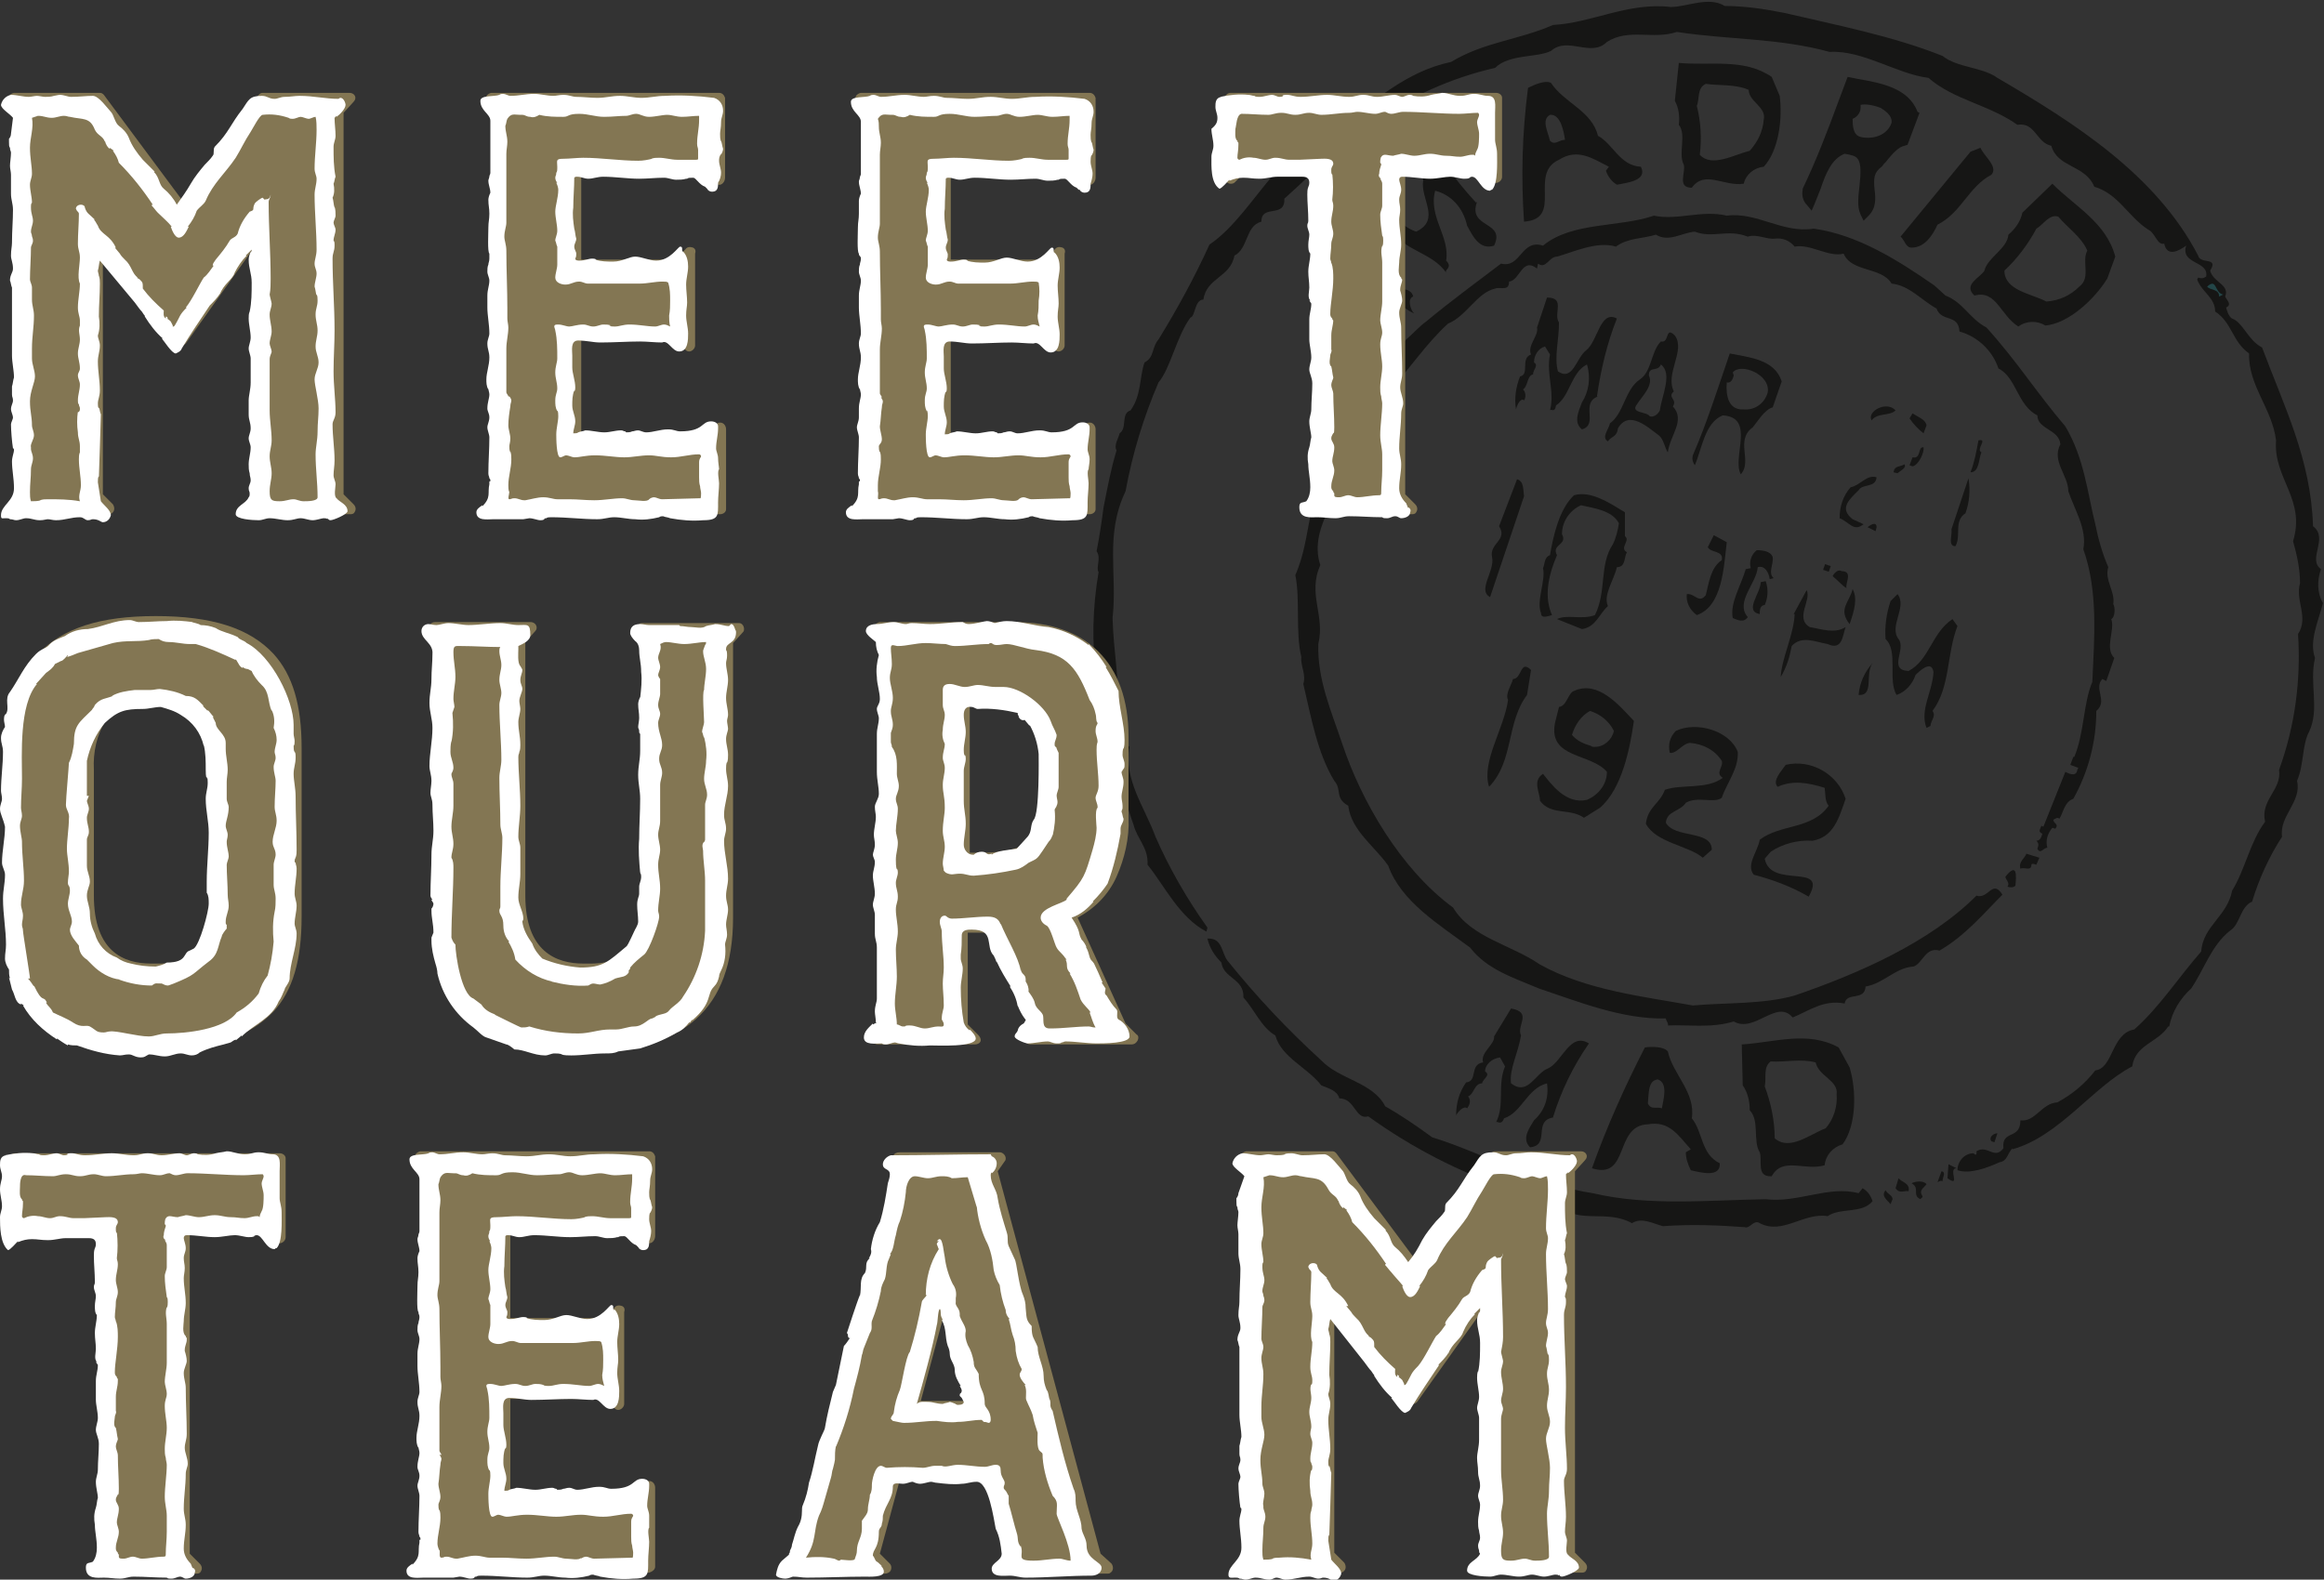 <?xml version="1.0" encoding="utf-8"?>
<!-- Generator: Adobe Illustrator 23.0.4, SVG Export Plug-In . SVG Version: 6.00 Build 0)  -->
<svg version="1.1" id="Capa_1" xmlns="http://www.w3.org/2000/svg" xmlns:xlink="http://www.w3.org/1999/xlink" x="0px" y="0px"
	 viewBox="0 0 232.7 158.2" style="enable-background:new 0 0 232.7 158.2;" xml:space="preserve">
<rect x="0" y="0" width="232.7" height="158.2" fill="#333333" stroke="none"/>
<style type="text/css">
	.st0{fill:#161615;}
	.st1{fill:#234648;}
	.st2{fill:#837653;}
	.st3{fill:#FFFFFF;}
</style>
<title>logo</title>
<g id="Grupo_40">
	<g id="Sello">
		<path id="Trazado_9" class="st0" d="M200,7.8c7.7,4.5,15.9,9.7,20.1,17.8c0.2,0.9,2.1,0.1,1.2,1.5c0.3,1.2,2,1.4,1.5,2.6
			c0.2,0.4,0.7,0.8,0.1,1.1c0,0,0.2,0.9,0.6,1.1c1.1,0.4,1.6,2.2,3,2.9c2.2,5.9,4.9,11.2,5.1,17.9c1.6,1.2-0.6,3.3,0.8,4.3
			c-0.4,1.1-0.4,2.4,0.2,3.4c-0.5,1.9-1.4,3.8-0.8,5.5c-0.6,2.6,0.5,5.1-0.6,7.4c-0.7,1.3-0.5,3.3-1.2,4.9c0.5,2.1-1.8,3.5-1.5,5.6
			c-1.3,2-2.3,4.2-3,6.5c-1.2,0.5-1.2,2.3-2.2,2.9c-1.9,1.5-2.6,3.9-3.9,5.8c-1.1,1-1.9,2.3-2.2,3.8h-0.1c-1,1.6-3.3,1.8-3.6,4
			c-3.9,2-7.3,7-12,8.3V115c-0.5,0.5-0.5,1.3-1.3,1.4c-1.3,0.6-3,1.2-4.2,0.8c0-0.9,0.7-1.7,1.6-1.7c0,0,0,0,0,0l0,0
			c0.4,0.4,0.3-0.2,0.3-0.2c1.1-0.7,1.8,0.9,2.7-0.3c-0.2-1.9,1.7-0.8,1.7-2.8c1.5,0.2,2.1-1.7,3.7-1.8c1.5-0.8,2.8-1.9,3.8-3.2
			c1.8-0.2,1.6-3.7,3.9-4.1c2.5-2.2,4.5-5.3,6.7-7.8c0.2-2.6,2.6-3.5,3.1-6.1c1.3-2.1,1.8-4.9,3.3-6.9c-0.5-2.2,1.7-3.2,1.4-5.2
			c1.6-4.4,2.2-9,1.9-13.6c1.1-1.7-0.3-3.3,0.2-5.1c0-1.4-0.3-2.8-0.7-4.2c1.3-4.2-2-6.3-1.7-10.1c-0.4-3.2-2.8-5.5-2.7-8.7
			c-1.7-1.2-1.7-3.1-3.4-4.2c0-1.4-1.3-1.9-1.8-3.2l0.1-0.2c0.3,0.1,0.5,0.1,0.8-0.1c0.3-1.6-2.6-1.2-2-3.1
			c-0.7,0.5-1.9,1.2-2.2-0.2c-0.7,0.2-0.9-1.1-1.6-1.4c-2-1.3-3-3.6-5.4-4.3c-0.9-2.2-3.7-1.9-4.3-4.1c-1.5-0.3-1.6-2.4-3.4-2.1
			c-2.8-2-6.4-2.5-8.9-4.7c-3.2-0.4-6.6-2.8-9.9-2.6c-5.1-1.4-10-1.2-15.3-2c-2.4,0.8-4.8-0.4-7,1c-1.6,1.6-3.9-0.6-5.6,0.9
			c-1.4,0.7-4.2,0.3-5.6,1.7c-4.4,1-8.6,2.9-12.3,5.5c-1.6,0-1.8,1.6-3.1,2c-1.8,2-3.7,3.8-5.7,5.6c0.1,2-2.3,0.5-2.3,2.3
			c-1.6,0.4-1.3,2.7-2.7,3.4c-0.4,2.2-2.8,2.2-3.1,4.4c-0.9,0-0.8,1.7-1.3,1.8c-1.4,1.9-2,5.1-3.2,6.5c-1.5,3.5-2.6,7.1-3.3,10.9
			c-2.1,4.4-0.8,8.3-1.3,12.7c0.1,3.4,0.7,6.3,0.6,9.8c1,0.7,0.2,2.3,1.1,3.1c-0.6,3.3,1.5,6,2.6,9c1.4,3.2,3.2,6.3,5.2,9.1
			l-0.1,0.4c-2.7-1.4-4.2-4.6-5.9-6.7c0.1-1.7-1-2.5-1.4-4c-0.9-2.5-1.5-5.3-2.7-7.6c0.5-1.4-0.1-2.7-0.4-4c0.4-1.2-1.2-1.8-0.6-3.1
			c-0.5-3.5-0.4-7.1,0.2-10.6c-0.3-0.5,0.3-1.4-0.2-2.1c0.3-1.5,0.5-2.9,0.7-4.4c0.4-2,0.7-3.7,1.3-5.7c-0.3-0.5,0.2-1.2,0.3-1.7
			c0.8-0.5,0.1-2,1.1-2.3c1.1-1.5,0.9-3.4,1.4-4.8c1-0.5,0.7-1.5,1.4-2.3c1.9-3.1,3.6-6.2,5.1-9.5c2.5-1.7,4.4-4.7,6.5-7.1
			c2.3-1.7,4-3.4,6.4-4.9c3.8-2.3,6.6-5.3,11.3-6.3c3.3-2,6.8-2.2,10.2-3.7c3.9-0.2,7.5-2.3,11.8-1.8c1.6,0,3.8-1.1,5.4-0.1
			c2,0,4,0.3,6,0.7c5.1,1.2,10.8,2.3,15.8,4.3C196,6.8,198.5,6.7,200,7.8z"/>
		<path class="st0" d="M211.8,25.7c-0.9-3.4-4-5-6.3-7.3l-3,2.9c-0.2,0.9-0.7,1.6-1.4,2.2c-0.1,1.4-2.1,2.3-2.4,3.6
			c-0.4,0.7-2.2,1.4-1,2.5c2.2-0.6,2.6,2,4.4,3.1c0.8-0.6,1.9-0.6,2.7-0.1c2.3-0.2,4.9-2.6,6.2-4.7L211.8,25.7z M208.2,28.7
			c-0.9,0.9-2,1.4-3.3,1.5c-1.5-0.8-4.2-1.1-4.2-3.1c1.3-1.2,2.4-2.7,3.2-4.2c0.7-0.4,1.3-1.5,2.2-1.2c0.9,1.1,2.3,2,2.9,3.4
			C208.4,26.2,209.4,27.8,208.2,28.7z"/>
		<path class="st0" d="M184.1,104.9c-3.1-1.7-6.4-0.5-9.7-0.3l0.1,4.1c0.5,0.7,0.7,1.6,0.7,2.5c1,1,0.3,3.1,1,4.2
			c0.3,0.8-0.4,2.5,1.2,2.4c1.1-2,3.3-0.5,5.3-1.1c0.1-1,0.8-1.8,1.8-2.1c1.4-1.9,1.4-5.4,0.7-7.7L184.1,104.9z M183.9,109.6
			c0.1,1.2-0.3,2.5-1.1,3.4c-1.6,0.6-3.6,2.3-5.1,1c0-1.8-0.4-3.6-1-5.2c0.2-0.8-0.2-1.9,0.6-2.5c1.4,0.1,3-0.3,4.5,0.1
			C182.1,107.8,184.1,108.2,183.9,109.6z"/>
		<path class="st0" d="M177.4,7.7c-2.8-1.9-6.1-1.1-9.3-1.4l-0.4,3.8c0.4,0.7,0.5,1.6,0.4,2.4c0.8,1-0.1,2.9,0.5,4
			c0.2,0.8-0.7,2.3,0.8,2.3c1.3-1.8,3.2-0.1,5.2-0.4c0.2-0.9,1-1.6,2-1.7c1.5-1.6,1.9-4.8,1.6-7.1L177.4,7.7z M176.6,12
			c-0.1,1.2-0.6,2.2-1.4,3.1c-1.6,0.4-3.8,1.7-5,0.4c0.2-1.7,0.1-3.3-0.3-4.9c0.3-0.7,0-1.8,0.9-2.2c1.4,0.2,2.9,0,4.3,0.6
			C175.1,10.2,176.9,10.7,176.6,12z"/>
		<path id="Trazado_15" class="st1" d="M222.6,29.5l-0.4,0.2c0-0.8-0.9-0.6-1.2-1C222,27.8,221.7,29.3,222.6,29.5z"/>
		<path id="Trazado_18" class="st0" d="M194.8,29.6c1.8,0.7,2.4,2.3,4.1,3.2c3,3.3,5,6.5,7.9,9.9c1.9,3.2,2.2,6.6,3,9.8
			c0.3,1.5,0.7,2.9,1.3,4.3c-0.4,1.3,0.7,2.4,0.5,3.7c0.2,0.3,0.2,1.3-0.2,1.5c0.4,1.1-0.7,2.9,0.3,3.9l-0.8,2.3l-0.4-0.2
			c-0.9,1,0.6,2.2-0.6,3.2c0,3.1-0.8,6.1-2.3,8.8c-0.9,0.3-1,1.4-1.4,2c-0.2-0.2-0.4,0-0.6,0.1c0,0.4,0.6,0.4,0.2,0.9l-0.3-0.1
			c-0.5,0.6-0.7,1.3-0.5,2c-0.4,0-0.7,0.7-1,0.1c0.1-0.3,0.2-0.5-0.1-0.8c0.4,0,0.5-0.4,0.6-0.7c-0.4-0.2-0.3-0.3-0.1-0.8l0.2,0.1
			l2.2-5.5c0.2,0.1,1.1,0.6,1.2-0.2l0.1-0.2l-0.8-0.3l0.3-0.8h0.1c1-2.4,0.9-5.4,1.8-7.5c0.2-4.4,0.6-9.1-0.9-13.3
			c0.4-2-0.9-4-1.5-5.8c0-1.6-1.7-3-0.8-4.7c-0.1-1.5-2.3-1.5-2.3-2.9c-2-1-2.1-3.8-3.9-4.7c-0.6-1.8-2.1-3.2-3.9-3.7
			c-0.1-1.8-1.8-0.9-2.3-2.3c-1.6-0.9-2.7-2.3-4.5-2.5c-1-1.7-4-1.1-4.8-3c-1.5,0.4-3.3-1-4.9-0.7c-0.5-0.6-1.2-0.9-2-0.8
			c-0.8,0.1-1.8-0.5-2.7-0.2c-2-0.8-3.5,0.2-5.3-0.5c-1.3,0.1-2.6,1.1-3.9,0.3c-1.2,0.4-2.8,0.3-4,1.2c-1.9-0.6-4.4,0.6-5.9,1
			c-0.8,0-1.1,1.3-1.9,0.7l-0.1,0.5c-1.5-1.2-1.7,1.2-2.8,1.3c0,1-0.8,0.5-1.4,0.7c-1.8,0.4-2.9,2.8-4.7,3.5c-2.2,2-3.9,4.6-6,6.9
			l-0.4,1.2l-0.3-0.1c-1.1,1.3-1.2,3.5-2.6,4.5c-0.9,4.2-4.8,7.7-3.5,11.7c-1.3,2.9,0.5,5-0.2,7.9c-0.1,3.6,1.3,6.7,2.4,10
			c1.9,5.7,5.8,12.5,11.1,16.4c1.8,3,5.8,3.7,8.7,5.7c4.7,2.6,10.4,3.2,15.3,4.1c3.3-0.3,7-0.1,10.2-1c6.4-2.2,13.5-5.3,18.2-10
			c1.2,0.4,1.6-1.7,2.6-0.1c-1.8,1.8-3.7,4.1-6.3,5.6c-1.4-0.4-1.7,1.3-2.6,1.6c-1.8,0.1-3,1.7-4.8,2c-0.1,1.5-1.9,0.5-2.1,1.7
			c-2.1-0.4-3.5,0.7-5.2,1.4c-1.6-1.9-3.8,1.6-5.9,0.4c-2.3,0.7-4.6,0.3-6.6,0.4c0.1-0.2-0.2-0.5-0.2-0.7c-4.4,0.1-8.8-1.7-12.7-3
			c-2.6-1.1-5.2-1.9-6.9-4.1c-3.1-2.3-6.9-4.6-8.2-8.2c-1.3-1.9-3.7-3.5-4-6c-1.4-0.8-0.6-1.6-1.4-2.5c-1.7-2.8-2.3-6.3-3.1-9.7
			c0.3-1-0.3-1.8-0.2-2.7c-0.6-2.5-0.1-5.8-0.6-8.2c1.4-3.2,1.2-6.5,2.6-9.7c1.2-0.7,1-2.5,1.9-3.4c-0.8-1.3,1.4-0.9,0.7-2.2
			c1.7-3,3.6-5.8,5.9-8.3c0.6-0.5,1.3-1.3,2-1.8c2.4-2,5-3.9,7.5-5.8c2,0.5,2-2.5,4.2-1.8c2.9-2.4,7.6-1.8,11.1-3
			c2.4,0.5,4.8-0.6,7.3,0c3-0.4,5.6,1.8,8.7,1.3c4.4,0.6,8.5,3.2,12.1,5.7L194.8,29.6z"/>
		<path id="Trazado_24" class="st0" d="M192.9,42.6l-0.3,0.8c-0.5-0.4-1-0.9-1.4-1.5l0.3-0.5C192.1,41.8,192.8,42,192.9,42.6z"/>
		<path id="Trazado_25" class="st0" d="M189.8,41.1c-0.6,0.6-1.8,0.2-2.4,1C186.9,41.2,188.9,40.1,189.8,41.1z"/>
		<path id="Trazado_27" class="st0" d="M198.4,45.3c-0.3,0.7-0.2,2-1.1,2c0.4-1,0.6-2.1,0.8-3.2C199.1,43.9,197.8,45,198.4,45.3z"/>
		<path id="Trazado_28" class="st0" d="M161.9,31.9c-1,2.5-1.6,5.1-2,7.8h0.1c-1.8,0.7,0.1,2.8-1.6,3.3c-0.9-0.7-0.3-1.9,0-2.7
			c0.7-1.1,0.9-2.5,0.5-3.8c-1.6,0.8-1.7,3.2-3.1,4.1c-0.1,0.8-0.5,0.3-0.6,0.5c0.5-1.9-0.4-3.6,0-5.6l-0.5-0.8
			c-0.7,0.2-1.1,0.9-1.1,1.6c0.5,0.3-0.1,0.7-0.1,1.2c-0.6,0.1-0.5,1.2-1,1.5c0.3,0.3,0.3,0.8,0.1,1.1c-0.3-0.3-0.7,0.4-0.8,0.9
			c-0.2-1.1,0-2.3,0.4-3.3c1-0.2,0-1.8,1.1-2.2c-0.4-0.9,0.8-1.9,0.6-2.7l1-3c1.9,0,0.6,1.6,1.2,2.5c0,1.8-0.5,3.5-0.1,4.9
			c1.5,1,1.8-1.3,2.8-2.1C160,34.2,160.2,31,161.9,31.9z"/>
		<path id="Trazado_28_1_" class="st0" d="M142,11.9c1.5,3.1,3.5,5.9,5.8,8.4l0.1-0.1c-1,2.7,2.9,1.9,1.7,4.4
			c-1.5,0.5-2.2-1.1-2.7-2c-0.4-1.8-1.6-3.1-3.2-3.5c-0.7,2.6,1.5,4.6,1.1,7c0.7,0.7-0.2,0.9,0,1.2c-1.4-2-4-2.1-5.5-4.2l-1.2,0.1
			c-0.5,1-0.2,2.1,0.6,2.5c0.7-0.4,0.6,0.7,1.1,0.9c-0.5,0.9,0.7,1.5,0.5,2.4c0.6-0.1,1.1,0.2,1.2,0.7c-0.6,0.2-0.3,1.3,0.1,1.7
			c-1.3-0.6-2.3-1.7-2.9-3c0.7-1.5-1.8-1.3-1.1-3.1c-1.2-0.2-1.2-2.4-2.1-2.8l-2-3.5c1.8-2.4,2.2,0.4,3.6,0.4
			c1.8,1.3,2.9,3.2,4.7,3.8c2.5-1.2,0.4-3.3,0.7-5.1C142.4,16,139.5,13.4,142,11.9z"/>
		<path id="Trazado_28_2_" class="st0" d="M159.1,104.5c-1.6,2.3-2.8,4.8-3.6,7.4l0.1,0c-2.2,0.3-0.3,2.8-2.4,3
			c-0.9-0.9,0-2,0.4-2.7c1.1-1,1.5-2.3,1.3-3.7c-2,0.5-2.5,2.9-4.3,3.5c-0.3,0.8-0.7,0.2-0.8,0.4c0.9-1.8,0.1-3.7,0.9-5.6l-0.5-0.9
			c-0.8,0.1-1.5,0.7-1.5,1.4c0.6,0.4-0.2,0.7-0.3,1.2c-0.8,0-0.8,1.1-1.4,1.3c0.3,0.4,0.2,0.8-0.1,1.2c-0.3-0.3-0.9,0.3-1.1,0.7
			c0-1.2,0.3-2.3,1-3.3c1.2-0.1,0.3-1.8,1.7-2c-0.3-1,1.2-1.8,1.1-2.6l1.7-2.8c2.2,0.4,0.5,1.7,1,2.7c-0.3,1.8-1.2,3.4-1,4.8
			c1.7,1.3,2.4-1,3.7-1.5C156.4,106.4,157.2,103.3,159.1,104.5z"/>
		<path class="st0" d="M173.2,35.4c-1.1,3.2-2.3,7-3.7,10.2c-0.1,0.4,0,0.7,0.2,1c0.7-1.6,1-4.3,2.8-5c3.3,0.2,0.9,4.2,1.8,5.9
			c1.2-1.3-0.6-3.4,1.2-4.7c0.5-0.6,1.2-1.8,2-2l0.9-2.6C177.7,36,175.2,35.8,173.2,35.4z M177,39.3c-0.3,1.1-1.3,1.8-2.4,1.7
			c-1.6,0.1-1.8-1.5-1.7-2.7c0.4,0.1,0.6-0.3,0.7-0.7l-0.1-0.3C174.3,36.3,177.3,37.5,177,39.3z"/>
		<path class="st0" d="M192,11.2c-0.9-2.4-3.7-2.9-6-3.3l-1-0.2l-0.9,2.4c-1.1,3-2.3,6.1-3.6,8.8l0,0.1c-0.1,0.5,0,1.1,0.4,1.5
			l0.5,0.6l0.3-0.7c0.2-0.5,0.4-1,0.6-1.5c0.5-1.5,1.1-3,2.4-3.5c0.6,0.1,1.1,0.2,1.3,0.5c0.4,0.5,0.3,1.6,0.2,2.6
			c-0.1,1.1-0.3,2.1,0.1,3l0.3,0.6l0.5-0.5c0.8-0.8,0.7-1.8,0.6-2.6c-0.1-1.1-0.1-1.7,0.7-2.3l0.1-0.1c0.1-0.2,0.3-0.3,0.5-0.6
			c0.5-0.6,1.1-1.3,1.7-1.4l0.3-0.1l1.2-3.2L192,11.2z M186.3,10.5c0.5-0.1,1.2,0,2,0.3c0.3,0.2,1.2,0.7,1.1,1.5
			c-0.3,0.9-1.2,1.5-2.4,1.5c-0.5,0-0.9-0.1-1.1-0.3c-0.3-0.3-0.4-0.8-0.4-1.6c0.1,0,0.1-0.1,0.2-0.1c0.5-0.3,0.6-0.8,0.6-1
			L186.3,10.5L186.3,10.5z"/>
		<path id="Trazado_31" class="st0" d="M191.5,46.7l-0.3-0.1l0.3-0.8c0.9,0.2,0.5-1.1,1.1-1C192.7,45.3,192.1,46.6,191.5,46.7z"/>
		<path class="st0" d="M167.5,40.7c0.5-0.7-0.6-0.9,0.1-1.5c-0.9-1.8,1.2-4.1,0.1-5.6c-1-1-0.5,0.8-1.4,0.6c-1,1-0.9,3-2.1,3.8
			c-1.5,1-1.6,3.4-3,4.4c-0.1,0.6-0.9,1.4-0.2,1.8c0.3-0.5,0.9-0.4,1-1.3c1.1-1.9,3-0.1,4.1,0.7c0.5,0.4,0.6,1.3,0.9,1.7
			C167.2,43.6,168.8,42.1,167.5,40.7z M166.2,41.1c-0.2,0.4-0.6,0.7-1,0.6c-0.3-0.5-2-0.3-1.3-1.2c0.5-0.8,1.7-1.9,1.2-2.9
			c0-1,0.9-0.3,1.2-1.1C167.5,37.4,166.4,39.6,166.2,41.1z"/>
		<path id="Trazado_33" class="st0" d="M196.8,51.4c-1.2,0.8-0.4,2.2-1,3.3c-0.8,0-0.3-1.1-0.4-1.7l1.7-5.1
			C197.3,49.1,197.2,50.3,196.8,51.4z"/>
		<path id="Trazado_34" class="st0" d="M190,47.4l-0.4-0.1c0.1-0.7,0.6-0.5,1.1-0.8C190.9,46.9,190.3,47.1,190,47.4z"/>
		<path id="Trazado_35" class="st0" d="M187.9,47.8c-0.1,1.1-1.4,0.6-1.8,1.3c-0.9,0.9-2,1.8-0.6,2.9l1.1,0.5
			c-1,0.8-1.4-0.2-2.4-0.6c0-1.1,0.3-2.2,1.1-3.1C186.3,48.6,186.9,47.5,187.9,47.8z"/>
		<path id="Trazado_36_1_" class="st0" d="M198.3,14.8c0.4,0.9,1.8,1.9,1.1,2.7c-2.3,1.2-3,3.8-5.4,5c-0.5,1.1-1.3,2.3-2.6,2.3
			c-0.6,0-0.7-0.8-1.1-1.1l7-8.5L198.3,14.8z"/>
		<path id="Trazado_37" class="st0" d="M187.9,52.8l-0.1,0.4l-0.8-0.4C187.1,52.7,187.9,52.1,187.9,52.8z"/>
		<path id="Trazado_40" class="st0" d="M184.9,58.9c-0.4-0.2-0.9-0.8-1.4-1.2c0.2-0.4,0.6-0.7,0.9-0.5
			C185.6,57.2,184.7,58.5,184.9,58.9z"/>
		<path id="Trazado_41" class="st0" d="M190.1,64c0.8,1-1.1,3.1,1,3.2c2.1-1.1,2.3-3.8,4.4-5.2l0.5,0.7c-1.1,2.8-0.7,6.1-2.5,8.5
			c0.4,0.5-0.2,1-0.2,1.5l-0.4,0.2c-0.7-1.8,0.6-3.6,0.7-5.6c-0.2-1.3-1.5,0-1.8,0.3c-0.3,0.9-1,1.7-1.9,2c-0.9-1.5,0.2-4.4-1.1-5.6
			c-0.1-1.3,0.1-2.6,0.5-3.8l0.7-0.7C191,60.8,189.1,62.7,190.1,64z"/>
		<path id="Trazado_42" class="st0" d="M177.6,57.9l-0.4,0.1c-0.1-0.7-0.5-1.4-1.2-1.2c-0.1,1.6-2.3,3.5-1,5c-0.4,0.6-1,0.3-1.5,0.1
			c-0.3-1.5,0.8-3.2,1.3-4.9l0.5-0.1c-0.2-0.7,0.1-1.4,0.6-1.8c0.6,0,1.4,0.1,1.6,0.7C177.6,56.5,177,57.4,177.6,57.9z"/>
		<path id="Trazado_43" class="st0" d="M172.9,54.3c-0.3,2.4-0.4,6.4-3,7.3c-0.7-0.5-1.1-1.3-1-2.1c0.8-0.1,1.2,1,1.9,0.1
			c0.3-1.2,0.5-2.8,1.6-3.5c0.2-1-1.1-0.7-1.4-1.3l0.6-1.2L172.9,54.3z"/>
		
			<rect id="Rectángulo_1" x="182.6" y="56.6" transform="matrix(0.328 -0.945 0.945 0.328 69.165 211.058)" class="st0" width="0.6" height="0.6"/>
		<path id="Trazado_44" class="st0" d="M162.7,51.3c0,0.8,0,1.6,0,2.4c0.6,0.4-0.6,1.2,0.2,1.6c-0.3,0.5-0.1,1.5-1,1.5
			c-0.3,1.3-1.4,2.8-0.9,3.9c-0.9,0.8-1.2,2.1-2.6,2.3l-2.5-1c1-0.5,2.5,0.1,3.8-0.4c1.2-2.4,0.4-5,1.8-7.1c0.3-0.6,0.5-1.4,0.6-2.1
			c-0.7-1.3-2.5-1.5-3.8-1.8c-1.1,0.5-1.9,1.6-1.9,2.9c0.6,1.1-1.1,1-0.5,2.1c-0.9,2.1-1.3,4.2-0.5,6c-0.4,0.1-1.1,0.4-1.1-0.2
			c-0.5-1.2,0.5-3.3,0.2-4.5c0.2-0.4,0.1-1.1,0.7-1.3c0.3-1.8,0.9-4.6,2.4-6C159.3,49.1,161.2,50.4,162.7,51.3z"/>
		<path id="Trazado_45" class="st0" d="M185.2,62.5c-1.2-1.5,0-2.2,0.3-3.5C186,59.9,185.7,61.1,185.2,62.5z"/>
		<path id="Trazado_46" class="st0" d="M152.6,49.7l-3.4,10.1c-1.3-0.7,0.5-2.6,0.2-4s1.6-1.7,0.7-3.1l1.8-4.7
			C152.6,48.2,152.5,49,152.6,49.7z"/>
		<path id="Trazado_48" class="st0" d="M181.2,62.8c1.2,0.2,2.5,0.7,3.6,0c-0.3,0.8-0.3,2.4-1.8,1.7c-1.2-0.2-2.6-0.9-3.6,0.2
			c-0.2,1.1-0.5,2.1-1.1,3.1c0.1-1.9,1.3-4.2,1.4-6.3h-0.1l1.3-2.4C181.4,60.1,179.7,61.9,181.2,62.8z"/>
		<path id="Trazado_49" class="st0" d="M176.7,60.6c-0.5,0-0.5,0.6-0.5,0.9c-1.6-0.3,0.1-2.1,0.1-3.2l0.5-0.1
			C177.1,59.1,177,59.9,176.7,60.6z"/>
		<path class="st0" d="M152.6,22.2c4-0.3,0.4-4.8,3.5-6.2c1.9-1.2,3.4-0.1,5,0.7l-0.3,0.4c0.2,0.6,0.6,1.1,1.1,1.4
			c1-0.2,3.1-0.4,2.4-1.8c-2.1-0.1-2.8-2.3-4.3-3.1c-0.6-2.5-3.4-3.3-4.7-5.3c-0.6-0.3-1.7,0.2-2.3,0.5
			C152.4,13.4,152.3,17.8,152.6,22.2z M156.7,14c-0.6,0-1,0.6-1.5,0.1c-0.2-0.9-0.9-2.1,0-2.6C156.3,11.4,156.6,13.3,156.7,14z"/>
		<path class="st0" d="M159.4,117c3.8,1.2,2.2-4.3,5.6-4.4c2.2-0.4,3.1,1.2,4.3,2.5l-0.5,0.3c0,0.6,0.2,1.2,0.5,1.8
			c0.9,0.2,3,0.8,2.9-0.7c-1.9-0.9-1.7-3.2-2.8-4.5c0.4-2.6-1.9-4.4-2.4-6.7c-0.4-0.5-1.6-0.5-2.3-0.4
			C162.7,108.8,160.9,112.8,159.4,117z M166.4,111c-0.5-0.2-1.1,0.2-1.4-0.5c0.1-1,0-2.3,1-2.4C167.1,108.5,166.5,110.3,166.4,111z"
			/>
		<path id="Trazado_51" class="st0" d="M186.1,69.6c0.1-1.2,0.6-2.3,1.4-3.2C186.7,67.5,187.7,69.7,186.1,69.6z"/>
		<path id="Trazado_53" class="st0" d="M174,75.3c0.1,1.7-1.1,3.1-1.6,4.6c-0.8,0.6-2.4-0.2-3.6,0.5c-0.6,0.9-1.9,0.8-2,2
			c0.9,1.6,4.6,0.7,4.6,2.7l-0.9,0.8c-1.4-1.2-4.7-1.5-5.7-3.4c0.2-1.7,1.4-2,1.9-3.4c1.7-0.6,4.2,0,5.8-1.2
			c-0.8-0.5,0.1-1.1-0.1-1.7c-0.7-1.1-1.9-1.7-3.2-1.8c-0.8,0.1-1.3,1.1-2,1c-0.2-0.8,0-1.6,0.6-2.2C169.9,72.2,173.2,73.2,174,75.3
			z"/>
		<path id="Trazado_54" class="st0" d="M152.9,69.6c-2.1,2.8-1.3,6.6-3.8,9.2c-0.8-2.5,1.5-5.8,1.9-8.7c-0.3-0.6,0.3-1.4,0.5-2.1
			c0.9,0,0.7-2,1.8-0.9L152.9,69.6z"/>
		<path id="Trazado_55" class="st0" d="M184.8,80c-0.7,2-1.2,3.8-3.3,4.2c-1.5-0.1-3,0.3-4.2,1.1l-0.6,0.7c0.6,3.1,6.4,0.3,4.4,3.8
			c-1.7-1-3.6-1.7-5.5-2.2c-0.8-1,0.4-2.3,0.6-3.5c2.1-1.6,5.2-1,6.9-3.4c-0.4-0.5-0.3-1.2-0.4-1.8c-1.6-0.5-3.2-0.8-4.7-0.1
			c-0.6-0.6,0.4-1.6,0.8-2.2C181.3,76,184,77.5,184.8,80z"/>
		<path id="Trazado_56" class="st0" d="M203.9,86.6c-0.1,0-0.4-0.2-0.5,0c0,0.7-0.7,0.2-1.1,0.4c-0.2-0.7,0.4-1,0.6-1.5l1.3,0.4
			L203.9,86.6z"/>
		<path class="st0" d="M157.6,69.2c-0.6,0.2-0.7,1.5-1.5,1.6l-0.4,1.6c-0.7,3.6,3.6,3,5.2,4.9c0,1.2-0.8,2.3-2,2.8
			c-2.1,0.5-3.6-1.6-4.4-2.6c-1.1,0.7-0.3,1.9-0.3,2.7c1.1,1.5,3,0.7,4.4,1.7l1.6-1c2.2-1.9,3-5.9,3.4-8.7
			C162.1,70.6,160,68.1,157.6,69.2z M159.7,74.8C159.7,74.8,159.7,74.8,159.7,74.8c-0.2,0-0.3,0-0.4-0.1c-0.7-0.2-1.4-0.5-1.9-1.1
			c0.3-1,0.9-1.9,1.8-2.4c1,0.3,1.9,1,2.4,2C161.4,74.1,160.6,74.8,159.7,74.8z"/>
		<path id="Trazado_58" class="st0" d="M201.8,88.7c-0.2,0.2-0.5,0.2-0.8,0.1c0.3-0.4-0.2-0.7-0.2-1C202,86.3,201.9,87.7,201.8,88.7
			z"/>
		<path id="Trazado_59" class="st0" d="M199.4,114.3c-0.3-0.4,0.2-0.8,0.6-0.8l-0.3,0.9L199.4,114.3z"/>
		<path id="Trazado_62" class="st0" d="M195.9,117c-0.9,0,0.5,2-0.9,1l0.1-1.4L195.9,117z"/>
		<path id="Trazado_63" class="st0" d="M194.5,118.3c-0.2-0.1-0.3,0-0.5,0.1l0.4-1.1C194.9,117.4,194.5,117.9,194.5,118.3z"/>
		<path id="Trazado_65" class="st0" d="M192.9,118.6c-0.3,0.4-0.8,0.6-0.4,1.2c0,0.2-0.2,0.2-0.2,0.3c-0.9-0.4,0-1.1-0.9-1.6
			C191.8,118.3,192.6,118.2,192.9,118.6z"/>
		<path id="Trazado_66" class="st0" d="M122.9,96.2c2.9,3.6,6,6.9,9.4,10c1.8,1.9,5.2,2.2,6.4,4.6c1.6,0.9,3.2,2,4.7,3.1
			c5.5,1.7,10.6,4.8,16.1,5.6c5.5,1.3,11.5,0.7,17.3,0.6c3.2,0.4,6.3-1.4,9.3-0.6l0.4-0.5c0.5,0.3,0.8,0.7,1,1.3
			c-1.1,1.3-3.2,0.6-4.5,1.5c-2.4-0.4-4.5,1.9-6.8,0.7c-0.6-0.4-1,0.6-1.5,0.4c-2.7-0.2-5.4-0.3-8.2-0.1c-1.1-0.3-2.1-0.9-3.1-0.3
			c-2.5-1.4-5.2,0.1-7.3-1.7c-1.7-1-3.7,0.3-4.9-1.7c-5.1-1.7-9.9-4.2-14.2-7.3c-1.3,0.4-1.3-1.8-2.9-1.8c-0.2-0.8-1.1-1-1.8-1.3
			c-1.4-1.8-4-2.8-4.6-5c-1.4-0.8-2.1-2.6-3.2-3.8c0.1-1.9-2-1.9-2.2-3.5c-0.7-0.7-1.2-1.5-1.4-2.4
			C122.4,93.9,122.3,95.4,122.9,96.2z"/>
		<path id="Trazado_68" class="st0" d="M191.1,119.3c-0.4-0.1-0.9,0.3-1.3-0.3l0.3-1C190.4,118.4,191.3,118.5,191.1,119.3z"/>
		<path id="Trazado_69" class="st0" d="M189.5,120.1l-0.2,0.5c-0.3-0.4-1-0.8-0.5-1.4C189,119.6,189.5,119.7,189.5,120.1z"/>
	</g>
	<g id="Meet">
		<g id="MEET_OUR_TEAM">
			<g>
				<path class="st2" d="M2,49.5V11.3l-1-1.1C0.8,10,0.8,9.7,1,9.5c0.1-0.1,0.3-0.2,0.4-0.2h8.6c0.2,0,0.3,0.1,0.4,0.2l8.1,10.9
					l7.4-10.9c0.1-0.1,0.2-0.2,0.4-0.2H35c0.5,0,0.8,0.5,0.4,0.9l-1,1.1v38.2l1,1c0.2,0.2,0.3,0.5,0.1,0.8c-0.1,0.2-0.3,0.2-0.5,0.2
					h-9.6c-0.3,0-0.6-0.3-0.6-0.6c0-0.2,0.1-0.3,0.2-0.4l1-1V24l-7.4,10.4c-0.2,0.2-0.5,0.3-0.7,0.2c-0.1,0-0.1-0.1-0.2-0.2
					l-7.4-9.4v24.5l1,1c0.2,0.3,0.2,0.7-0.1,0.9c-0.1,0.1-0.2,0.1-0.4,0.1H1.5c-0.3,0-0.6-0.2-0.6-0.5c0-0.2,0.1-0.3,0.2-0.5L2,49.5
					z"/>
				<path class="st2" d="M49.2,51.5c-0.3,0-0.6-0.2-0.6-0.5c0-0.2,0.1-0.3,0.2-0.5l1-1V11.3l-1-1.1c-0.2-0.2-0.2-0.5,0-0.7
					c0.1-0.1,0.3-0.2,0.4-0.2H72c0.3,0,0.5,0.2,0.6,0.5v8c0,0.5-0.5,1-1,0.5l-1-1H58.2V26h9.4l1-1c0.2-0.3,0.5-0.3,0.8-0.2
					c0.2,0.1,0.3,0.3,0.2,0.6v9.2c0,0.3-0.3,0.6-0.6,0.6c-0.2,0-0.3-0.1-0.4-0.2l-1-0.9h-9.4v9.4h12.5l1-1c0.4-0.4,1-0.1,1,0.5V51
					c0,0.3-0.3,0.5-0.6,0.5L49.2,51.5z"/>
				<path class="st2" d="M86.2,51.5c-0.3,0-0.6-0.2-0.6-0.5c0-0.2,0.1-0.3,0.2-0.5l1-1V11.3l-1-1.1c-0.2-0.2-0.2-0.5,0-0.7
					c0.1-0.1,0.3-0.2,0.4-0.2h22.9c0.3,0,0.5,0.2,0.6,0.5v8c0,0.5-0.5,1-1,0.5l-1-1H95.2V26h9.4l1-1c0.2-0.3,0.5-0.3,0.8-0.2
					c0.2,0.1,0.3,0.3,0.2,0.6v9.2c0,0.3-0.3,0.6-0.6,0.6c-0.2,0-0.3-0.1-0.4-0.2l-1-0.9h-9.4v9.4h12.5l1-1c0.4-0.4,1-0.1,1,0.5V51
					c0,0.3-0.3,0.5-0.6,0.5L86.2,51.5z"/>
				<path class="st2" d="M123.6,18.3c-0.3,0.2-0.7,0.1-0.9-0.2c0-0.1-0.1-0.2-0.1-0.2V9.9c0-0.3,0.3-0.6,0.6-0.6h26.6
					c0.3,0,0.6,0.2,0.6,0.5c0,0,0,0.1,0,0.1v7.8c0,0.5-0.6,0.8-1,0.5l-1-1h-7.7v32.3l1,1c0.2,0.2,0.3,0.5,0.1,0.8
					c-0.1,0.2-0.3,0.2-0.5,0.2h-9.6c-0.3,0-0.6-0.3-0.6-0.6c0-0.2,0.1-0.3,0.2-0.4l1-1V17.3h-7.7L123.6,18.3z"/>
			</g>
			<g>
				<path class="st2" d="M3.7,101.3c-1.8-2.1-2.8-5.1-2.8-9.5V74.9c0-4.2,1-7.3,2.9-9.4c2.5-2.6,6.2-3.8,11.8-3.8s9.4,1.2,11.8,3.8
					c1.9,2.1,2.8,5.1,2.8,9.4v16.9c0,4.4-0.9,7.4-2.8,9.5c-2.5,2.6-6.2,3.8-11.8,3.8C9.9,105.2,6.1,103.9,3.7,101.3z M15.9,70.3
					h-0.8c-2.1,0-3.5,0.6-4.5,1.8c-0.9,1.5-1.3,3.2-1.2,5v12.6c0,5.6,3,6.8,5.7,6.8h0.8c2.1,0,3.6-0.6,4.6-1.8
					c0.9-1.5,1.3-3.3,1.2-5V77.1C21.6,71.4,18.6,70.3,15.9,70.3z"/>
				<path class="st2" d="M43.2,63.2c-0.3-0.4-0.2-0.9,0.4-0.9h9.5c0.6,0,0.8,0.6,0.5,0.9l-1,1.1v25.4c0,5.6,3.1,6.8,5.8,6.8h0.8
					c3.9,0,5.8-2.7,5.8-6.8V64.3l-1-1.1c-0.2-0.2-0.2-0.6,0-0.7c0.1-0.1,0.2-0.1,0.4-0.1H74c0.3,0,0.5,0.3,0.5,0.6
					c0,0.1,0,0.2-0.1,0.3l-1,1.1v27.5c0,9.2-5,13.4-14.6,13.4c-9,0-14.6-3.6-14.6-13.4V64.3L43.2,63.2z"/>
				<path class="st2" d="M87.7,63.2c-0.2-0.2-0.2-0.5,0-0.7c0.1-0.1,0.3-0.2,0.4-0.2h13.5c7.1,0,11.4,4,11.4,11.5v8.1
					c0.1,2-0.4,4.1-1.2,5.9c-0.8,1.8-2.2,3.2-3.9,4.1l4.8,10.6l1.1,1.1c0.4,0.2,0.1,1-0.5,1h-10.1c-0.3,0-0.6-0.2-0.6-0.5
					c0-0.2,0.1-0.4,0.2-0.5l0.8-1l-4.2-9.2h-2.5v9.2l1,1c0.6,0.6,0.2,1-0.3,1h-9.7c-0.3,0-0.6-0.2-0.6-0.5c0-0.2,0.1-0.3,0.2-0.5
					l1-1V64.3L87.7,63.2z M98.1,85.4c2.6,0,4.1-0.4,5.1-1.3s1.4-2.1,1.4-4.2v-4.2c0-2.2-0.4-3.6-1.4-4.3s-2.5-1.1-5.1-1.1h-1v15.1
					H98.1z"/>
			</g>
			<g>
				<path class="st2" d="M1.9,124.3c-0.3,0.2-0.7,0.1-0.9-0.2c0-0.1-0.1-0.2-0.1-0.2v-7.8c0-0.3,0.3-0.6,0.6-0.6H28
					c0.3,0,0.6,0.2,0.6,0.5c0,0,0,0.1,0,0.1v7.8c0,0.5-0.6,0.8-1,0.5l-1-1H19v32.2l1,1c0.2,0.2,0.3,0.5,0.1,0.8
					c-0.1,0.2-0.3,0.2-0.5,0.2H10c-0.3,0-0.6-0.3-0.6-0.6c0-0.2,0.1-0.3,0.2-0.4l1-1v-32.2H2.9L1.9,124.3z"/>
				<path class="st2" d="M42.1,157.5c-0.3,0-0.6-0.2-0.6-0.5c0-0.2,0.1-0.3,0.2-0.5l1-1v-38.2l-1-1.1c-0.2-0.2-0.2-0.5,0-0.7
					c0.1-0.1,0.3-0.2,0.4-0.2H65c0.3,0,0.5,0.2,0.6,0.5v8c0,0.5-0.5,1-1,0.5l-1-1H51.1v8.7h9.4l1-1c0.2-0.3,0.5-0.3,0.8-0.2
					c0.2,0.1,0.3,0.3,0.2,0.6v9.2c0,0.3-0.3,0.6-0.6,0.6c-0.2,0-0.3-0.1-0.4-0.2l-1-0.9h-9.4v9.4h12.5l1-1c0.4-0.4,1-0.1,1,0.5v7.9
					c0,0.3-0.3,0.5-0.6,0.6L42.1,157.5z"/>
				<path class="st2" d="M78.8,156.6l1-1l10.3-38.3l-0.6-1c-0.2-0.4-0.1-0.9,0.6-0.9h10c0.3,0,0.6,0.3,0.6,0.6c0,0.1,0,0.2-0.1,0.3
					l-0.7,1l10.3,38.3l1.1,1c0.2,0.3,0.2,0.7-0.1,0.9c-0.1,0.1-0.2,0.1-0.4,0.1H101c-0.3,0-0.6-0.2-0.6-0.5c0-0.2,0.1-0.4,0.2-0.5
					l1-1l-2.1-7.4h-9.4l-2,7.4l1,1c0.2,0.2,0.2,0.6,0,0.8c-0.1,0.1-0.3,0.2-0.5,0.2h-9.6c-0.3,0.1-0.6-0.1-0.6-0.4
					C78.5,156.9,78.6,156.7,78.8,156.6z M97.5,140.3l-2.7-9.7l-2.6,9.7H97.5z"/>
				<path class="st2" d="M125.4,155.5v-38.2l-1-1.1c-0.2-0.2-0.2-0.5,0-0.7c0.1-0.1,0.3-0.2,0.4-0.2h8.6c0.2,0,0.3,0.1,0.4,0.2
					l8.1,10.9l7.4-10.9c0.1-0.1,0.2-0.2,0.4-0.2h8.6c0.5,0,0.8,0.5,0.4,0.9l-1,1.1v38.2l1,1c0.2,0.2,0.3,0.5,0.1,0.8
					c-0.1,0.2-0.3,0.2-0.5,0.2h-9.6c-0.3,0-0.6-0.3-0.6-0.6c0-0.2,0.1-0.3,0.2-0.4l1-1V130l-7.4,10.4c-0.2,0.2-0.5,0.3-0.7,0.2
					c-0.1,0-0.1-0.1-0.2-0.2l-7.4-9.4v24.5l1,1c0.2,0.3,0.2,0.7-0.1,0.9c-0.1,0.1-0.2,0.1-0.4,0.1h-9.3c-0.3,0-0.6-0.2-0.6-0.5
					c0-0.2,0.1-0.3,0.2-0.5L125.4,155.5z"/>
			</g>
		</g>
		<g id="MEET_OUR_TEAM-2">
			<g>
				<path class="st3" d="M1.3,11.8c-0.3-0.4-1.2-0.9-1.2-1.3c0.1-0.5,0.5-0.9,1-1c0.6,0,1.2,0.2,1.8,0.2c0.2,0,0.6-0.1,0.8-0.1
					s0.6,0.1,0.8,0.1c0.3,0,0.6,0,0.9-0.1h0C5.5,9.6,5.8,9.5,6,9.5c0.4,0,0.8,0.2,1.1,0.2c0.9,0,1.5-0.1,2.2-0.1
					c0.6,0,1.5,1.3,1.8,1.6s0.4,1.1,0.8,1.4c0.4,0.3,0.8,0.7,1,1.2c0.3,0.8,0.8,1.5,1.4,2.2l1.2,1.2h-0.1c0.6,0.6,0.5,1.3,1,1.7
					c0.5,0.4,1,1,1.3,1.6c0.5-0.7,1-1.4,1.4-2.1c0.4-0.7,0.9-1.3,1.4-1.9c0.3-0.3,0.6-0.6,0.8-0.9c0.2-0.2,0-0.6,0.2-0.9
					c1.4-1.4,1.6-2.3,2.8-3.8c0.6-0.9,0.7-1.3,1.9-1.3c0.6,0,0.7,0.3,1.3,0.3c0.3,0,0.6-0.2,1-0.2c0.6,0,1-0.1,1.5-0.1
					c1.4,0,2.6,0.3,3.9,0.3c0.1-0.1,0.2-0.1,0.2-0.1c0.3,0,0.5,0.5,0.5,0.7c0,0.4-0.6,1-0.9,1.2v-0.1l-0.2,0.2
					c0,0.6,0.1,1.2,0.1,1.8c0,0.4-0.2,0.7-0.2,1.1c0,1,0,2,0.2,3c-0.1,0.2-0.1,0.5-0.2,0.7c0.1,0.5,0.1,1-0.1,1.4
					c0.1,0.3,0.1,0.7,0.2,1v-0.1c0.1,0.3,0.1,0.6,0.1,0.9c0,0.2-0.2,0.5-0.2,0.7s0.2,0.5,0.2,0.7c0,0.4-0.2,0.7-0.2,1.1
					c0.1,0.1,0.1,0.2,0.1,0.5c0,0.6-0.2,0.7-0.2,1.3c0,2.5,0.2,4.7,0.2,7.2c0,1.4-0.1,2.7-0.1,4.1s0.2,2.8,0.2,4.1
					c0,0.6-0.3,0.8-0.3,1.2c0,1.2,0.2,2.4,0.2,3.6c0,0.6-0.1,1-0.1,1.5c0,0.3,0.2,0.6,0.2,0.9s-0.2,1.2,0.1,1.4
					c0.3,0.4,1.1,0.6,1.1,1.3c0,0.3-1.4,0.9-1.7,0.9c-0.2,0-0.2-0.1-0.3-0.2V52c-0.1-0.1-0.2-0.1-0.4-0.1s-0.7,0.2-1.1,0.2
					s-0.8-0.2-1.2-0.2s-0.7,0.2-1.3,0.2s-1.2-0.2-1.8-0.2c-0.4,0-0.7,0.2-1.1,0.2c-0.6,0-2.3-0.1-2.3-0.6c0-0.9,1-1,1.3-1.7
					C25,49.7,25,49.6,25,49.4s-0.1-0.2-0.1-0.5s0.2-0.5,0.2-0.8S25,47.7,25,47.4c-0.1-0.3-0.1-0.6-0.1-0.9c0-0.6,0.2-1.1,0.2-1.7
					c0-0.3-0.2-0.6-0.2-0.9s0.2-0.6,0.2-1c0-0.6-0.2-0.8-0.2-1.4s0-0.9,0-1.4s0.2-1.1,0.2-1.8v-2.4c0-0.3-0.2-0.7-0.2-1
					s0.2-0.7,0.2-1.1c0-0.6-0.2-1.3-0.2-1.9c0-0.2,0-0.5,0.1-0.7v0c0.2-0.9,0.2-1.9,0.2-2.9c0-0.9-0.3-1.4-0.3-2.3
					c0-0.3,0.1-0.5,0.2-0.8v0.1l0.1-0.2V25l-0.6,0.6h0.1c-0.5,0.5-0.9,1.1-1.2,1.7c-0.2,0.7-1.1,1.1-1.5,2.2v-0.1
					c-0.1,0.3-0.8,1-1,1.2H21c-1,1.5-1.9,2.8-2.8,4.3c-0.1,0.3-0.4,0.4-0.6,0.5c-0.4,0-1.2-1.3-1.4-1.5h0.1
					c-0.7-0.6-1.3-1.4-1.8-2.2c0-0.1,0-0.1-0.1-0.2l-0.2-0.3c-0.2-0.2-0.4-0.5-0.7-0.9L10,26.1c-0.1,0.3-0.1,0.7-0.2,1
					c0,0.2,0.1,0.3,0.1,0.6v-0.1c0.1,0.3,0.1,0.5,0.1,0.8c0,1.2-0.1,2.1-0.1,3.3c0.1,0.6,0.1,1.3-0.1,1.9c0,0.3,0.2,0.6,0.2,1
					c0,0.6-0.2,1-0.2,1.6c0,1,0.2,1.9,0.2,2.9c0,0.6-0.2,0.9-0.2,1.3c0,0.2,0,0.4,0.1,0.5v-0.1c0.1,0.2,0.1,0.5,0.2,0.7
					c0,0.5-0.2,6.2-0.2,6.3v-0.1c-0.1,0.1-0.1,0.3-0.1,0.6c0.1,0.6,0.2,1.3,0.3,1.9c0.3,0.4,1,0.9,1,1.4c-0.1,0.4-0.4,0.7-0.8,0.7
					c-0.2,0-0.4-0.3-1-0.3c-0.2,0-0.2,0.1-0.5,0.1S8.4,51.8,8,51.8c-0.9,0-1.5,0.3-2.4,0.3C5.3,52.1,5,52,4.8,52S4.4,52.1,4,52.1
					c-0.6,0-0.8-0.2-1.4-0.2c-0.3,0-0.6,0.2-1,0.2c-0.2,0-0.3-0.1-0.6-0.1c-0.1-0.1-0.2-0.1-0.5-0.1S0.1,52,0.1,51.6
					c0-1,1.3-1.4,1.3-2.7c0-1-0.2-1.8-0.2-2.7c0-0.4,0.2-0.9,0.2-1.1c0-0.1,0-0.2-0.1-0.2c-0.1-0.6-0.2-1.8-0.2-2.4
					c0-0.2,0.2-0.5,0.2-0.7s-0.2-0.6-0.2-0.8c0-0.4,0.2-0.6,0.2-0.9s-0.1-0.3-0.1-0.6v-0.8c0.1-0.3,0.1-0.6,0.2-0.9
					c0-0.7-0.2-1.5-0.2-2.2v-6.8c-0.1-0.2-0.1-0.5-0.2-0.7c0-0.6,0.3-0.8,0.3-1.2c0-0.6-0.2-0.9-0.2-1.3c0-0.6,0.1-0.9,0.1-1.3
					c0-1.2,0.1-2.2,0.1-3.3c0-0.6-0.2-1-0.2-1.6v-1.9c0-0.3-0.1-0.6-0.1-0.9s0.1-0.9,0.1-1.3c0-0.2-0.1-0.2-0.1-0.5
					c-0.1-0.1-0.1-0.3-0.1-0.6v-0.3c0.1-0.1,0.2-0.3,0.2-0.5L1.3,11.8z M3.1,44.8V45c0,0.2,0.2,0.5,0.2,0.9S3.1,46.6,3.1,47
					c0,0.9-0.1,1.4-0.1,2.3c0,0.3,0,0.6,0.1,0.9c0.3,0,0.7,0,1-0.1H4C4.3,50,4.5,50,4.8,50C5.8,50,6.9,50,8,50.2
					c-0.2-0.6,0.1-1,0.1-1.6c0-0.9-0.2-1.7-0.2-2.6c0-0.2,0-0.5,0.1-0.7v0C8,45.1,8,44.9,8,44.7c0-0.6-0.2-0.8-0.2-1.4
					c-0.1-0.7-0.1-1.4,0-2.1v0.1C8,41.2,8,41.1,8,40.9c0-0.2-0.1-0.2-0.1-0.4c-0.1-0.1-0.1-0.2-0.1-0.4c0-0.6,0.2-1,0.2-1.6
					c0-0.3-0.2-0.6-0.2-0.9S8,37.2,8,36.9c0-0.6-0.2-1-0.2-1.5S8,34.5,8,34s-0.2-0.9,0-1.4v0.1C8,32.5,8,32.4,8,32.1
					c0-0.4-0.2-0.7-0.2-1.3C7.8,30,8,29.2,8,28.4c-0.3-0.6,0-1.9,0-2.6c0-0.6-0.2-0.8-0.2-1.4c0-1,0.1-2,0.1-3
					c0-0.1-0.1-0.2-0.2-0.3l-0.1-0.2c0-0.2,0.2-0.4,0.5-0.4c0.2,0,0.4,0.1,0.4,0.3c0.2,0.6,0.4,0.6,1,1.2H9.4
					c0.2,0.2,0.2,0.3,0.4,0.6c0.3,0.9,1.2,0.9,1.8,2.2h-0.1l0.5,0.6c0.1,0.2,0.3,0.4,0.5,0.6c0.7,0.6,0.7,1.4,1.3,1.8h-0.1
					c0.1,0.1,0.2,0.1,0.3,0.2c0.3,0.3,0.3,0.3,0.3,0.9c0.6,0.8,1.3,1.5,2.1,2.2c0,0.2-0.1,0.6,0.2,0.8v-0.2c0.1,0,0.2,0.1,0.2,0.2
					h-0.1c0.2,0.1,0.3,0.2,0.4,0.3l0.2,0.4v0.2c0-0.1,0-0.1,0.1-0.1l0.1-0.1c0.6-1,0.4-1,1.2-1.8h-0.1c0.6-0.7,1.4-2.4,1.8-3
					c0.4-0.3,0.7-0.8,1-1.2h-0.1c0-0.2,0.1-0.3,0.3-0.6c0.5-0.6,1-1.2,1.4-1.9c0.2-0.3,0.6-0.3,0.8-0.7c0.2-0.8,0.6-1.5,1.2-2.2
					c0.6-0.2,0.2-0.2,0.5-0.8c0.1-0.2,0.7-0.6,0.8-0.6l0.2,0.2c0.1-0.1,0.5,0.1,0.6-0.5c0,0.3-0.2,0.5-0.2,0.7
					c0,2.6,0.2,5.1,0.2,7.7c0,0.5,0,1.1-0.1,1.6c0,0.1,0.2,0.8,0.2,0.9c0,0.4-0.2,0.7-0.2,1.1c0,0.6,0.2,1.1,0.2,1.7
					c0,0.4-0.2,0.8-0.2,1.2c0,0.2,0.2,0.6,0.2,0.8S27,35.6,27,36v5.1c0,1,0.2,2,0.2,3c0,0.6-0.2,1-0.2,1.6s0.2,1.1,0.2,1.7
					S27,48.5,27,49.2c0,0.9,0.2,1,1,1c0.6,0,0.9-0.2,1.4-0.2c0.3,0,0.6,0.2,1,0.2s1.4,0,1.4-0.4c0-1.5-0.2-2.8-0.2-4.3
					c0-0.7,0.2-1.4,0.2-2.3s0.1-1.4,0.1-2.3s-0.4-2.3-0.4-2.9s0.4-1.1,0.4-1.7s-0.3-1-0.3-1.6s0.2-1,0.2-1.6s-0.2-1-0.2-1.6
					s0.2-0.8,0.2-1.4c0-0.2,0-0.5-0.1-0.6v0.1c-0.1-0.3-0.1-0.6-0.2-0.9c0-0.4,0.2-0.9,0.2-1.3s-0.2-0.6-0.2-1s0.2-0.8,0.2-1.4
					c0-1.8-0.2-3.7-0.2-5.5c0-0.6,0.2-1,0.2-1.6c0-0.3-0.2-0.6-0.2-1c0-1.3,0.2-2.6,0.2-3.9c0-0.4,0-0.9-0.1-1.3
					c-0.2,0-0.5,0.2-0.7,0.2s-0.6-0.2-0.8-0.2s-0.5,0.2-0.8,0.2c-0.1,0-0.3,0-0.4-0.1c-0.9-0.3-1.7-0.4-2.6-0.3
					c-0.3,0-1,1.4-1.2,1.7c-0.6,0.9-1,1.8-1.5,2.6c-1,1.5-2.3,2.6-3,4.3c-0.2,0.4-0.6,0.6-0.9,1c-0.2,0.6-0.5,1.1-0.9,1.6h0.1
					c-0.2,0.4-0.5,1.1-1,1.1c-0.4,0-0.7-0.8-0.8-1.1h0.1c-0.4-0.5-0.9-0.9-1.4-1.4c-0.2-0.2-0.4-0.5-0.6-0.7v-0.1h0.1
					c-1-1.5-2.1-2.9-3.4-4.2c-0.1-0.4-0.3-0.8-0.6-1.2h0.1l-0.4-0.3v0.1c-0.2-0.1-0.4-0.4-0.5-0.8v0.1c-0.2-0.6-0.7-0.6-1-1.2
					C9,11.7,8.3,12,7,11.7c-0.2,0-0.3-0.1-0.6-0.1c-0.4,0-0.8,0.2-1.2,0.2c-0.6,0-0.8-0.2-1.4-0.2l-0.6,0.2c0.2,1-0.2,2-0.2,3
					s0.2,1.8,0.2,2.6c0,0.4-0.2,0.7-0.2,1.1c0,0.6,0.2,1.2,0.2,1.8c-0.1,0.1-0.1,0.2-0.1,0.5c0,0.6,0.2,0.9,0.2,1.3
					s-0.2,0.7-0.2,1.1c0,0.2,0.1,0.2,0.1,0.5v-0.1c0,0.2,0.1,0.2,0.1,0.5s-0.2,0.5-0.2,0.7c0,1-0.1,2.2-0.1,3.2
					c0,0.2,0.2,0.5,0.2,0.8S3.2,29.6,3.2,30c0,0.6,0.2,1,0.2,1.6c0,1.2-0.2,2.1-0.2,3.3v1c0,0.6,0.3,1.2,0.3,1.8S3,39.2,3,40.2
					s0.2,1.5,0.2,2.4c0,0.3,0.2,0.6,0.2,1S3,44.5,3.1,44.8L3.1,44.8z"/>
				<path class="st3" d="M52.4,52h-3c-0.6,0-1.7,0.2-1.7-0.7c0-0.3,0.3-0.5,0.6-0.7v0.1c0.9-0.9,0.5-1.3,0.7-2.2v-0.2
					c0-0.1,0-0.1,0.1-0.1c0-0.2,0-0.2-0.1-0.3c0-0.2-0.1-0.2-0.1-0.5c0-1.2,0.1-2.4,0.1-3.6c0-0.3-0.2-0.7-0.2-1s0.2-0.6,0.2-1
					s-0.2-0.6-0.2-0.9c0-0.6,0.2-1,0.2-1.4c0-0.2-0.1-0.4-0.1-0.6v0.1c-0.2-0.3-0.2-0.7-0.2-1c0-0.7,0.3-1.4,0.3-2.2
					c0-0.6-0.2-0.8-0.2-1.4c0-0.4,0.2-0.7,0.2-1c0-0.9-0.2-1.8-0.2-2.6v-1.2c0-0.6,0.2-1,0.2-1.5c0-0.3-0.2-0.6-0.2-0.9
					c0-0.2,0-0.5,0.1-0.7c0-0.2,0.1-0.3,0.1-0.6S49,25.7,49,25.4c-0.2-0.2-0.1-2-0.1-2.6s0.1-0.8,0.1-1.4s-0.1-0.8-0.1-1.4
					c0-0.2,0.1-0.5,0.2-0.7c0-0.4-0.2-0.8-0.2-1.2c0-0.2,0.1-0.2,0.1-0.5v0.1c0-0.2,0.1-0.2,0.1-0.4v-5.2c0-0.7-1-1-1-2
					c0-0.6,1.4-0.4,1.9-0.6c0.1-0.1,0.3-0.1,0.4-0.1c0.2,0,0.5,0.2,0.7,0.2c0.9,0,1.5-0.2,2.4-0.2c0.6,0,1.3,0.2,1.9,0.2
					c0.3,0,0.6-0.1,1-0.1c0.6,0,0.9,0.2,1.3,0.2c0.7,0,1.4,0.1,2.1,0.1c0.9,0,1.4-0.2,2.3-0.2c0.7,0,1.4,0.2,2.1,0.2
					c0.9,0,1.5-0.2,2.4-0.2c1.6-0.1,3.3,0,4.9,0.2c0.6,0.2,0.9,0.7,0.9,1.3c0,0.4-0.2,0.7-0.2,1.1c0,0.6-0.1,0.9-0.1,1.2
					c0,0.3,0,0.5,0.1,0.8v-0.1c0.1,0.3,0.1,0.5,0.2,0.8c0,0.2-0.1,0.4-0.2,0.6v-0.1C72,15.7,72,15.9,72,16.1c0,0.4,0.2,0.8,0.2,1.2
					c0,0.3-0.1,0.7-0.3,1c0,0.4,0,0.9-0.6,0.9c-0.2,0-0.4-0.1-0.5-0.3h0l-0.2-0.2c-0.6-0.2-0.9-0.9-1.2-0.9s-0.5,0-0.6,0.1h-0.1
					c-0.3,0.1-0.7,0.1-1,0.1c-0.4,0-0.8-0.2-1.2-0.2c-0.9,0-1.6,0.1-2.5,0.1c-1.2,0-2.4-0.2-3.6-0.2c-0.6,0-1,0.2-1.5,0.2
					c-0.4,0-0.7-0.2-1.1-0.2c-0.2,0-0.2,0-0.3,0.1c0,1-0.1,2-0.1,3c-0.1,0.7,0,1.4,0.1,2.1c0.1,0.3,0.1,0.7,0.2,1
					c0,0.3-0.2,0.5-0.2,0.8s0.2,0.5,0.2,0.7c0,0.2,0,0.3-0.1,0.5c0,0.2,0.3,0.2,0.4,0.2c0.6,0,0.9-0.2,1.3-0.2c0.1,0,0.3,0,0.4,0.1
					h-0.1c0.6,0.2,1.2,0.2,1.8,0.2c0.9,0,1.6-0.5,2.2-0.5c0.6,0,1.4,0.4,2.1,0.4c1.4,0,2.2-1.4,2.4-1.4s0.2,0.1,0.2,0.3
					c0,0.1,0,0.2,0.1,0.2v0c0.4,0.4,0.5,1,0.5,1.5c0,0.6-0.2,1.2-0.2,1.8s0.1,1.2,0.1,1.8c0,0.4-0.1,0.7-0.1,1.3
					c0,0.6,0.2,1.2,0.2,1.8s0,1.8-0.9,1.8c-0.7,0-1.1-1.2-1.7-0.9c-0.7,0-1.5-0.1-2.2-0.1c-1.3,0-2.6,0.1-4,0.1
					c-0.7,0-1.4-0.2-2.2-0.2s-0.6,1-0.6,1.5v1.2c0,0.6,0.3,1.3,0.3,2c0,0.1,0,0.3-0.1,0.4v-0.1c-0.2,0.5-0.2,1-0.2,1.5
					c0,0.6,0.3,1,0.3,1.6c0,0.4-0.2,0.8-0.2,1.2c0.2,0,0.4,0,0.5-0.1c0.2-0.1,0.5-0.1,0.7-0.2c0.6,0,1.3,0.2,1.9,0.2
					s1.1-0.2,1.7-0.2c0.2,0,0.2,0.1,0.4,0.1l0.1,0.1c0.2,0,0.4,0,0.6-0.1c0.2,0,0.3-0.1,0.6-0.1c0.2,0,0.5,0.2,0.8,0.2
					c0.7,0,1.4-0.3,2.2-0.3c0.6,0,0.8,0.2,1.2,0.2c2.4,0,2.1-1,3.1-1c0.4,0,0.7,0.2,0.7,0.5c0,0.1,0,0.1,0,0.2c0,0.7-0.2,1.3-0.2,2
					c0,0.3,0.2,0.6,0.2,1S72,46.8,72,47c-0.2,0.2,0,1.1,0,1.4c0,0.6-0.1,1.3-0.1,1.9c0,1.3,0.1,1.8-1.5,1.8c-1.1,0.1-2.2,0-3.3-0.2
					c-0.2-0.1-0.5-0.1-0.7-0.2c-0.1,0-0.3,0-0.4,0.1c-0.8,0.2-1.6,0.3-2.4,0.2c-0.7,0-1.4-0.2-2.1-0.2c-0.6,0-1,0.2-1.7,0.2
					c-1.5,0-3-0.2-4.6-0.2c-0.2,0-0.4,0-0.5,0.1c-0.1,0-0.2,0-0.2,0.1c-0.1,0.1-0.3,0.1-0.4,0.1c-0.3,0-0.7-0.2-1.1-0.2L52.4,52z
					 M51,44.7c0,0.2,0,0.4,0.1,0.6v-0.1c0.1,0.3,0.1,0.5,0.1,0.8c0,0.9-0.3,1.7-0.3,2.6c0,0.2,0,0.5,0.1,0.7v-0.1
					C51,49.5,50.8,50,51,50s0.2-0.1,0.5-0.1c0.4,0,0.6,0.2,1,0.2h0.1c0.6-0.1,1.2-0.3,1.8-0.3c0.6,0,1,0.2,1.4,0.2h1.2
					c0.9,0,1.6,0.1,2.5,0.1c1,0,1.9-0.2,2.8-0.2c0.4,0,0.8,0.2,1.2,0.2s1.3,0.2,1.5-0.1V50c0.1-0.1,0.3-0.2,0.5-0.2
					c0.2,0,0.5,0.2,0.8,0.2c0.6,0,3.3-0.1,3.8-0.1c0.1,0.1,0.1-0.4,0.1-0.5c0-0.2-0.1-0.5-0.1-0.7c-0.1-0.3-0.1-0.6-0.1-0.9v-1.5
					c0-0.4,0.2-0.5,0.2-0.6s-0.1-0.2-0.2-0.2c-1,0-1.8,0.3-2.8,0.3s-1.5-0.2-2.2-0.2c-0.9,0-1.6,0.2-2.5,0.2s-1.9-0.2-2.9-0.2
					s-1.5,0.2-2.1,0.2c-0.2,0-0.6-0.2-0.8-0.2s-0.4,0.2-0.6,0.2c-0.4,0-0.4-2-0.4-2.3c0-0.6,0.2-1.3,0.2-1.8c0-0.2,0-0.5-0.1-0.6
					v0.1c-0.2-0.4-0.2-0.7-0.2-1.1c0-0.6,0.2-0.8,0.2-1.2c0-0.6-0.2-1-0.2-1.6s0.2-1,0.2-1.4c0-0.9,0-1.9-0.2-2.8
					c0-0.1-0.1-0.3-0.1-0.4c0-0.2,0.2-0.2,0.4-0.2c0.4,0,0.8,0.2,1.1,0.2s0.8-0.2,1.4-0.2c0.4,0,0.6,0.2,1,0.2s0.7-0.2,1-0.2
					c0.3,0,0.5,0,0.8,0.1H61c0.1,0.1,0.3,0.1,0.6,0.1c0.4,0,0.8-0.2,1.4-0.2c1,0,1.8,0.2,2.6,0.2c0.3,0,0.6-0.2,0.9-0.2
					c0.2,0,0.4,0.1,0.6,0.2c-0.1-0.4-0.1-0.8-0.1-1.1c0.1-0.5,0.1-1,0.1-1.5c0-0.6,0-1.2-0.2-1.8c-0.1-0.1-0.3-0.1-0.6-0.1
					c-0.7,0-1.5,0.2-2.2,0.2h-5.3c-0.2,0-0.5-0.2-0.8-0.2c-0.6,0-0.8,0.3-1.4,0.3c-0.4,0-1-0.2-1-0.7c0-0.4,0.2-0.9,0.2-1.3v-1.8
					c-0.1-0.2-0.1-0.4-0.2-0.6c0-0.3,0.2-0.6,0.2-1c0-0.6-0.2-1.3-0.2-1.9s0.3-1.4,0.3-2.2c0-0.2-0.1-0.5-0.2-0.7h0.1
					c-0.1-0.1-0.2-0.3-0.2-0.5c0-0.2,0.1-0.2,0.1-0.5c0.1-0.1,0.1-0.3,0.1-0.6c0-0.6-0.2-0.8,0.6-0.8c0.6,0,1.4-0.1,2-0.1
					c1.8,0,3.7,0.3,5.5,0.3c0.5,0,1-0.1,1.4-0.2h-0.1c0.3-0.1,0.5-0.1,0.8-0.1c0.6,0,1.2,0.2,1.8,0.2h1.9c0.1,0,0.2,0,0.2-0.1v-0.9
					c0-0.2-0.1-0.3-0.1-0.6c0-0.9,0.2-1.5,0.2-2.4v-0.4c-0.6,0-1.1,0.1-1.7,0.1s-1-0.2-1.5-0.2s-1.2,0.2-1.8,0.2s-0.9-0.3-1.3-0.3
					c-0.4,0-0.7,0.2-1,0.2c-0.7,0-1.4,0.1-2.2,0.1c-0.9,0-1.6-0.3-2.5-0.3c-1.2,0-1,0.3-1.6,0.3c-0.8,0-1.6,0-2.4-0.2
					c-0.3,0.2-0.6,0.3-0.9,0.2c-0.4,0-0.5-0.2-0.8-0.2h-0.2c-0.6,0-0.9-0.2-1.3,0.4c-0.1,0.2-0.1,0.5-0.2,0.7c0,0.6,0.2,1,0.2,1.6
					c0,0.4-0.1,0.8-0.1,1.2v6.9c0,0.4-0.2,0.8-0.2,1.4c0,0.4,0.2,0.8,0.2,1.4c0,1.9,0.1,3.9,0.1,5.8v1c0,0.3,0.1,0.6,0.1,0.9
					c0,0.7-0.2,1.4-0.2,2.1v4.4c0,0.1,0.2,0.3,0.2,0.4H51c0.1,0.1,0.2,0.3,0.2,0.4c0,0.2-0.1,0.3-0.1,0.6c-0.1,0.6-0.2,1.3-0.2,1.9
					c0,0.4,0.2,0.9,0.2,1.3S51,44.5,51,44.7z"/>
				<path class="st3" d="M89.4,52h-3c-0.6,0-1.7,0.2-1.7-0.7c0-0.3,0.3-0.5,0.6-0.7v0.1c0.9-0.9,0.5-1.3,0.7-2.2v-0.2
					c0-0.1,0-0.1,0.1-0.1c0-0.2,0-0.2-0.1-0.3c0-0.2-0.1-0.2-0.1-0.5c0-1.2,0.1-2.4,0.1-3.6c0-0.3-0.2-0.7-0.2-1s0.2-0.6,0.2-1
					S86,41.2,86,40.9c0-0.6,0.2-1,0.2-1.4c0-0.2-0.1-0.4-0.1-0.6v0.1c-0.2-0.3-0.2-0.7-0.2-1c0-0.7,0.3-1.4,0.3-2.2
					c0-0.6-0.2-0.8-0.2-1.4c0-0.4,0.2-0.7,0.2-1c0-0.9-0.2-1.8-0.2-2.6v-1.2c0-0.6,0.2-1,0.2-1.5c0-0.3-0.2-0.6-0.2-0.9
					c0-0.2,0-0.5,0.1-0.7c0-0.2,0.1-0.3,0.1-0.6S86,25.7,86,25.4c-0.2-0.2-0.1-2-0.1-2.6s0.1-0.8,0.1-1.4S86,20.7,86,20.1
					c0-0.2,0.1-0.5,0.2-0.7c0-0.4-0.2-0.8-0.2-1.2c0-0.2,0.1-0.2,0.1-0.5v0.1c0-0.2,0.1-0.2,0.1-0.4v-5.2c0-0.7-1-1-1-2
					c0-0.6,1.4-0.4,1.9-0.6c0.1-0.1,0.3-0.1,0.4-0.1c0.2,0,0.5,0.2,0.7,0.2c0.9,0,1.5-0.2,2.4-0.2c0.6,0,1.3,0.2,1.9,0.2
					c0.3,0,0.6-0.1,1-0.1c0.6,0,0.9,0.2,1.3,0.2c0.7,0,1.4,0.1,2.1,0.1c0.9,0,1.4-0.2,2.3-0.2c0.7,0,1.4,0.2,2.1,0.2
					c0.9,0,1.5-0.2,2.4-0.2c1.6-0.1,3.3,0,4.9,0.2c0.6,0.2,0.9,0.7,0.9,1.3c0,0.4-0.2,0.7-0.2,1.1c0,0.6-0.1,0.9-0.1,1.2
					c0,0.3,0,0.5,0.1,0.8v-0.1c0.1,0.3,0.1,0.5,0.2,0.8c0,0.2-0.1,0.4-0.2,0.6v-0.1c-0.1,0.2-0.1,0.5-0.1,0.7c0,0.4,0.2,0.8,0.2,1.2
					c0,0.3-0.1,0.7-0.2,1c0,0.4,0,0.9-0.6,0.9c-0.2,0-0.4-0.1-0.5-0.3h-0.1l-0.2-0.2c-0.6-0.2-0.9-0.9-1.2-0.9s-0.5,0-0.6,0.1h-0.1
					c-0.3,0.1-0.7,0.1-1,0.1c-0.4,0-0.8-0.2-1.2-0.2c-0.9,0-1.6,0.1-2.5,0.1c-1.2,0-2.4-0.2-3.6-0.2c-0.6,0-1,0.2-1.5,0.2
					c-0.4,0-0.7-0.2-1.1-0.2c-0.2,0-0.2,0-0.3,0.1c0,1-0.1,2-0.1,3c-0.1,0.7,0,1.4,0.1,2.1c0.1,0.3,0.1,0.7,0.2,1
					c0,0.3-0.2,0.5-0.2,0.8s0.2,0.5,0.2,0.7c0,0.2,0,0.3-0.1,0.5c0,0.2,0.3,0.2,0.4,0.2c0.6,0,0.9-0.2,1.3-0.2c0.1,0,0.3,0,0.4,0.1
					h-0.1c0.6,0.2,1.2,0.2,1.8,0.2c0.9,0,1.6-0.5,2.2-0.5s1.4,0.4,2.1,0.4c1.4,0,2.2-1.4,2.4-1.4s0.2,0.1,0.2,0.3
					c0,0.1,0,0.2,0.1,0.2v0c0.4,0.4,0.5,1,0.5,1.5c0,0.6-0.2,1.2-0.2,1.8s0.1,1.2,0.1,1.8c0,0.4-0.1,0.7-0.1,1.3
					c0,0.6,0.2,1.2,0.2,1.8s0,1.8-0.9,1.8c-0.7,0-1.1-1.2-1.7-0.9c-0.7,0-1.5-0.1-2.2-0.1c-1.3,0-2.6,0.1-4,0.1
					c-0.7,0-1.4-0.2-2.2-0.2s-0.6,1-0.6,1.5v1.2c0,0.6,0.3,1.3,0.3,2c0,0.1,0,0.3-0.1,0.4v-0.1c-0.2,0.5-0.2,1-0.2,1.5
					c0,0.6,0.3,1,0.3,1.6c0,0.4-0.2,0.8-0.2,1.2c0.2,0,0.4,0,0.5-0.1c0.2-0.1,0.5-0.1,0.7-0.2c0.6,0,1.3,0.2,1.9,0.2
					s1.1-0.2,1.7-0.2c0.2,0,0.2,0.1,0.4,0.1l0.1,0.1c0.2,0,0.4,0,0.6-0.1c0.2,0,0.3-0.1,0.6-0.1s0.5,0.2,0.8,0.2
					c0.7,0,1.4-0.3,2.2-0.3c0.6,0,0.8,0.2,1.2,0.2c2.4,0,2.1-1,3.1-1c0.4,0,0.7,0.2,0.7,0.5c0,0.1,0,0.1,0,0.2c0,0.7-0.2,1.3-0.2,2
					c0,0.3,0.2,0.6,0.2,1S109,46.8,109,47c-0.2,0.2,0,1.1,0,1.4c0,0.6-0.1,1.3-0.1,1.9c0,1.3,0.1,1.8-1.5,1.8
					c-1.1,0.1-2.2,0-3.3-0.2c-0.2-0.1-0.5-0.1-0.7-0.2c-0.1,0-0.3,0-0.4,0.1c-0.8,0.2-1.6,0.3-2.4,0.2c-0.7,0-1.4-0.2-2.1-0.2
					c-0.6,0-1,0.2-1.7,0.2c-1.5,0-3-0.2-4.6-0.2c-0.2,0-0.4,0-0.5,0.1c-0.1,0-0.2,0-0.2,0.1c-0.1,0.1-0.3,0.1-0.4,0.1
					c-0.3,0-0.7-0.2-1.1-0.2L89.4,52z M88,44.7c0,0.2,0,0.4,0.1,0.6v-0.1c0.1,0.3,0.1,0.5,0.1,0.8c0,0.9-0.3,1.7-0.3,2.6
					c0,0.2,0,0.5,0,0.7v-0.1C88,49.5,87.8,50,88,50s0.2-0.1,0.5-0.1c0.4,0,0.6,0.2,1,0.2h0.1c0.6-0.1,1.2-0.3,1.8-0.3
					c0.6,0,1,0.2,1.4,0.2h1.2c0.9,0,1.6,0.1,2.5,0.1c1,0,1.9-0.2,2.8-0.2c0.4,0,0.8,0.2,1.2,0.2s1.3,0.2,1.5-0.1V50
					c0.1-0.1,0.3-0.2,0.5-0.2c0.2,0,0.5,0.2,0.8,0.2c0.6,0,3.3-0.1,3.8-0.1c0.1,0.1,0.1-0.4,0.1-0.5c0-0.2-0.1-0.5-0.1-0.7
					c-0.1-0.3-0.1-0.6-0.1-0.9v-1.5c0-0.4,0.2-0.5,0.2-0.6s-0.1-0.2-0.2-0.2c-1,0-1.8,0.3-2.8,0.3s-1.5-0.2-2.2-0.2
					c-0.9,0-1.6,0.2-2.5,0.2s-1.9-0.2-2.9-0.2s-1.5,0.2-2.1,0.2c-0.2,0-0.6-0.2-0.8-0.2s-0.4,0.2-0.6,0.2c-0.4,0-0.4-2-0.4-2.3
					c0-0.6,0.2-1.3,0.2-1.8c0-0.2,0-0.5-0.1-0.6v0.1c-0.2-0.4-0.2-0.7-0.2-1.1c0-0.6,0.2-0.8,0.2-1.2c0-0.6-0.2-1-0.2-1.6
					s0.2-1,0.2-1.4c0-0.9,0-1.9-0.2-2.8c0-0.1-0.1-0.3-0.1-0.4c0-0.2,0.2-0.2,0.4-0.2c0.4,0,0.8,0.2,1.1,0.2s0.8-0.2,1.4-0.2
					c0.4,0,0.6,0.2,1,0.2s0.7-0.2,1-0.2c0.3,0,0.5,0,0.8,0.1H98c0.1,0.1,0.3,0.1,0.6,0.1c0.4,0,0.8-0.2,1.4-0.2c1,0,1.8,0.2,2.6,0.2
					c0.3,0,0.6-0.2,0.9-0.2c0.2,0,0.4,0.1,0.6,0.2c-0.1-0.4-0.2-0.7-0.2-1.1c0.1-0.5,0.1-1,0.1-1.5c0.1-0.6,0.1-1.2,0-1.8
					c-0.1-0.1-0.3-0.1-0.6-0.1c-0.7,0-1.5,0.2-2.2,0.2h-5.3c-0.2,0-0.5-0.2-0.8-0.2c-0.6,0-0.8,0.3-1.4,0.3c-0.4,0-1-0.2-1-0.7
					c0-0.4,0.2-0.9,0.2-1.3v-1.8c-0.1-0.2-0.1-0.4-0.2-0.6c0-0.3,0.2-0.6,0.2-1c0-0.6-0.2-1.3-0.2-1.9s0.3-1.4,0.3-2.2
					c0-0.2-0.1-0.5-0.2-0.7h0.1c-0.1-0.1-0.2-0.3-0.2-0.5c0-0.2,0.1-0.2,0.1-0.5c0.1-0.1,0.1-0.3,0.1-0.6c0-0.6-0.2-0.8,0.6-0.8
					c0.6,0,1.4-0.1,2-0.1c1.8,0,3.7,0.3,5.5,0.3c0.5,0,1-0.1,1.4-0.2h-0.1c0.3-0.1,0.5-0.1,0.8-0.1c0.6,0,1.2,0.2,1.8,0.2h1.9
					c0.1,0,0.2,0,0.2-0.1v-0.9c0-0.2-0.1-0.3-0.1-0.6c0-0.9,0.2-1.5,0.2-2.4v-0.4c-0.6,0-1.1,0.1-1.7,0.1s-1-0.2-1.5-0.2
					s-1.2,0.2-1.8,0.2s-0.9-0.3-1.3-0.3s-0.7,0.2-1,0.2c-0.7,0-1.4,0.1-2.2,0.1c-0.9,0-1.6-0.3-2.5-0.3c-1.2,0-1,0.3-1.6,0.3
					c-0.8,0-1.6,0-2.4-0.2c-0.3,0.2-0.6,0.3-0.9,0.2c-0.4,0-0.5-0.2-0.8-0.2h-0.2c-0.6,0-0.9-0.2-1.3,0.4C88,12.2,88,12.4,88,12.7
					c0,0.6,0.2,1,0.2,1.6c0,0.4-0.1,0.8-0.1,1.2v6.9c0,0.4-0.2,0.8-0.2,1.4c0,0.4,0.2,0.8,0.2,1.4c0,1.9,0.1,3.9,0.1,5.8v1
					c0,0.3,0.1,0.6,0.1,0.9c0,0.7-0.2,1.4-0.2,2.1v4.4c0,0.1,0.2,0.3,0.2,0.4h-0.1c0.1,0.1,0.2,0.3,0.2,0.4c0,0.2-0.1,0.3-0.1,0.6
					c-0.1,0.6-0.1,1.3-0.2,1.9c0,0.4,0.2,0.9,0.2,1.3S88,44.5,88,44.7z"/>
				<path class="st3" d="M121.9,11.8c0-0.4-0.2-0.7-0.2-1.1s0-0.9,0.6-1h-0.1c0.9-0.2,1.9-0.3,2.8-0.2c0.2,0,0.4,0.1,0.6,0.1
					c0.1,0.1,0.3,0.1,0.6,0.1s0.8-0.2,1.2-0.2c0.2,0,0.5,0.2,0.7,0.2c0.1,0,0.3,0,0.4-0.1h-0.1c0.1-0.1,0.2-0.1,0.5-0.1
					c0.4,0,0.7,0.2,1.3,0.2c1,0,1.8-0.2,2.7-0.2c0.7,0,1.4,0.2,2.2,0.2c0.6,0,0.8-0.2,1.4-0.2s0.8,0.2,1.4,0.2s1.2-0.2,1.8-0.2
					c0.2,0,0.5,0.2,0.7,0.2s0.5-0.2,0.7-0.2c0.1,0,0.3,0,0.4,0.1c0.6,0.1,1.2,0.1,1.8-0.1c0.4-0.1,0.7-0.1,1.1-0.2
					c0.6,0,1.1,0.3,1.8,0.3s0.8-0.2,1.4-0.2s0.9,0.2,1.4,0.2c0.9,0,0.7,1,0.7,1.7V14c0,0.4,0.2,0.8,0.2,1.4c0,0.9,0.1,3-0.5,3.6
					c-0.1,0-0.1,0-0.2,0.1c-0.9,0-1.2-1.4-1.8-1.4c-0.2,0-0.2,0.1-0.3,0.1h0.1c-0.2,0.1-0.4,0.1-0.6,0.1c-0.4,0-0.9-0.2-1.4-0.2
					s-1.3,0.2-2,0.2c-0.9,0-1.8-0.2-2.8-0.2c-0.2,0-0.3,0.1-0.3,0.3s0.2,0.6,0.2,1s-0.2,0.6-0.2,1s0.1,0.6,0.1,1s-0.1,0.7-0.1,1
					c0,0.9,0.2,1.6,0.2,2.5c0,0.6-0.2,1.2-0.2,1.8c0,0.3-0.2,1.2,0.2,1.5c0,0.1,0,0.1,0.1,0.2V28c0,0.3-0.2,0.6-0.2,1v0.1
					c0.1,0.3,0.2,0.7,0.2,1c0,0.3-0.3,0.8-0.3,1.2c0,0.6,0.2,1,0.2,1.5c0,1.5,0.1,3.1,0.1,4.6c0,0.6-0.2,0.9-0.2,1.4s0.3,1,0.3,1.6
					c0,0.3-0.2,0.6-0.2,1c0,1.2-0.2,2.3-0.2,3.5c0,0.6,0.2,1,0.2,1.6c0,0.9-0.2,1.5-0.2,2.4c0,0.6,0.3,1.1,0.7,1.5l0.2,0.5v-0.1
					c0.2,0.1,0.3,0.3,0.2,0.5c0,0.4-0.5,0.6-0.9,0.6c-0.2,0-0.3-0.2-0.6-0.2s-0.5,0.2-0.8,0.2s-0.4,0-0.5-0.1
					c-1.2,0-2.1-0.1-3.3-0.1c-0.6,0-0.8,0.2-1.4,0.2s-1.2-0.1-1.8-0.1s-1.8,0.2-1.8-1c0-0.6,0.3-0.4,0.7-0.6
					c0.3-0.4,0.4-0.9,0.4-1.4c0-0.9-0.2-1.6-0.2-2.3c-0.1-0.6-0.1-1.1,0.1-1.7c0.1-0.3,0.1-0.7,0.2-1c0-0.4-0.2-1-0.2-1.6
					c0-0.4,0.2-0.8,0.2-1.2c0-0.9,0.1-1.7,0.1-2.6c0-0.6-0.3-1-0.3-1.4s0.2-0.8,0.2-1.2c0-0.6-0.2-1.3-0.2-1.8v-2
					c0-0.6,0.2-1,0.2-1.6l-0.2-0.3h0.1c-0.3-0.3-0.1-0.9-0.1-1.3c0-0.6-0.1-1-0.1-1.6s0.2-1.2,0.2-1.8c-0.2-0.2-0.2-0.6-0.2-0.9
					c0-0.4,0.1-0.7,0.1-1s-0.2-0.6-0.2-0.9s0.1-0.2,0.1-0.5c0-0.9-0.1-1.8-0.1-2.6c0-0.3,0-0.5,0.1-0.8v0.1c0-0.2,0.1-0.2,0.1-0.5
					c0-0.4-0.2-0.6-0.7-0.6h-2.5c-0.6,0-1.1,0.2-1.8,0.2s-1-0.1-1.6-0.1c-0.5,0-0.9,0.1-1.4,0.3v-0.1c-0.2,0.2-0.8,0.9-1,0.9
					c-0.9-0.6-0.8-2.3-0.8-3.2c0-0.4,0.2-0.7,0.2-1.1c0-0.6-0.2-1.1-0.2-1.7C121.8,12.5,121.9,12.2,121.9,11.8z M123.7,12.9
					c0,0.3-0.1,1,0.2,1.2c0,0.1,0,0.1,0.1,0.2v0.2c0,0.6-0.1,0.9-0.1,1.3c0,0.1,0.1,0.2,0.2,0.2c0.4-0.2,0.9-0.3,1.4-0.2
					c0.4,0,0.8,0.2,1.2,0.2s0.6-0.2,1-0.2c0.6,0,0.9,0.2,1.4,0.2c0.3,0,0.7,0,1,0l2.2-0.1c0.3,0,1.2-0.1,1.2,0.5
					c0,0.2-0.2,0.3-0.2,0.6s0,0.4,0.1,0.5v-0.1c0.1,0.9,0.1,1.8,0,2.6c0,0.2,0.1,0.3,0.1,0.6c0,0.6-0.2,1-0.2,1.6
					c0,0.4,0.2,0.8,0.2,1.2s-0.2,0.7-0.2,1c0,0.6-0.1,1-0.1,1.5c0,0.2,0.1,0.2,0.1,0.5v-0.1c0.2,0.5,0.2,1.1,0.2,1.6
					c0,1.2-0.3,2.6-0.3,3.5c0,0.2,0,0.3,0.2,0.5c0,0.1,0,0.1,0.1,0.2V32c0,0.6-0.2,1-0.2,1.6v1.4c0.1,0.2-0.1,0.4-0.1,0.6
					s-0.2,0.9,0.1,1.1c0.1,0.4,0.1,0.7,0.2,1.1c0,0.2-0.2,0.4-0.2,0.8c0,0.2,0.2,0.6,0.2,0.8c0,1.2,0.1,2.2,0.1,3.4
					c0,0.3,0,0.6-0.1,0.6v-0.1c0,0.2-0.2,0.3-0.2,0.6s0.3,0.5,0.3,0.9c0,0.6-0.2,0.9-0.2,1.4c0,0.2,0.2,0.6,0.2,0.9
					c0,0.6-0.3,1-0.3,1.6c0,0.2,0,0.3,0.2,0.5c0,0.1,0,0.1,0.1,0.2v0.2c0,0.2,0.2,0.2,0.5,0.2s0.6-0.2,0.9-0.2s0.6,0.2,0.9,0.2
					c0.7,0,1.4-0.2,2.2-0.2c0.2,0,0.2-0.1,0.2-0.3c0-0.7,0.1-1.4,0.1-2.2v-1.6c0-0.6-0.2-1.2-0.2-1.9c0-1,0.2-2.2,0.2-3.2
					c0-0.2-0.1-0.5-0.1-0.7c-0.1-0.3-0.1-0.6-0.1-0.9c0-0.7,0.2-1.4,0.2-2.1s-0.2-1.4-0.2-2.2c0-0.6,0.2-0.8,0.2-1.2
					s-0.2-0.9-0.2-1.2c0-0.6,0.2-1.3,0.2-1.9v-3.9c0-0.6-0.2-1.1,0-1.7v0.1c0.1-0.2,0.1-0.4,0.1-0.6c0-0.2,0-0.4-0.1-0.5
					c-0.1-0.7-0.2-1.4-0.2-2.1c0-0.3,0.2-0.6,0.2-0.9v-2.2c0-0.2-0.1-0.3-0.2-0.5h0.1c-0.2-0.1-0.3-0.3-0.2-0.5
					c0-0.3,0.1-0.6,0.2-0.9c0-0.1,0-0.1-0.1-0.2v-0.1c0-0.1,0-0.3,0.1-0.4l-0.1,0.1c0.1-0.2,0.2-0.4,0.5-0.4c0.2,0,0.5,0.1,0.8,0.1
					c0.3-0.1,0.5-0.1,0.8-0.2c0.4,0,0.9,0.2,1.3,0.2c0.6,0,1-0.2,1.6-0.2s1,0.2,1.6,0.2s0.8,0.1,1.4,0.1c0.4,0,0.8-0.2,1.2-0.2
					c0.2,0,0.2,0,0.3,0.1c0-0.2,0.1-0.4,0.2-0.6c0.2-0.3,0.2-1.2,0.2-1.6s-0.2-0.8-0.2-1.2c0-0.2,0.2-0.5,0.2-0.7
					c0-0.1-0.1-0.2-0.1-0.2c-0.6,0-1.3,0.1-1.9,0.1c-1.8,0-3.8-0.2-5.6-0.2c-0.4,0-0.8,0.2-1.2,0.2c-0.2,0-0.4-0.1-0.6-0.2
					c-0.4,0-0.6,0.2-1,0.2c-0.6,0-1.2-0.2-1.8-0.2c-0.2,0-0.5,0.1-0.8,0.1c-1,0-1.8,0.2-2.8,0.2c-0.4,0-0.8-0.2-1.2-0.2
					c-0.6,0-0.8,0.2-1.4,0.2s-0.8-0.2-1.4-0.2c-0.6,0-0.9,0.2-1.3,0.2c-0.9,0-1.8-0.1-2.7-0.1C123.8,11.5,123.8,12.6,123.7,12.9
					L123.7,12.9z"/>
			</g>
			<g>
				<path class="st3" d="M0,81c0-0.4,0.2-0.7,0.2-1s-0.1-0.6-0.1-0.8c0-1.3,0.2-2.6,0.2-3.9c0-0.6-0.2-0.8-0.2-1.4
					c0-0.4,0.2-0.8,0.4-1.1c0-0.2-0.1-0.5-0.1-0.7c0-0.2,0-0.5,0.2-0.6C1,70.9,0.4,70,1,69.3c0.9-1.3,1.4-2.6,2.6-3.8
					c0.6-0.6,1-0.5,1.4-1c0.4-0.4,1-0.6,1.5-0.8C7.2,63.2,8,63,8.8,63c1.5-0.2,2.6-0.9,4.2-0.9c0.3,0,0.6,0.2,0.9,0.2
					c1,0,1.9-0.1,2.8-0.1c0.9-0.1,1.8,0,2.6,0.1h-0.1l0.7,0.2l0.2,0.1h-0.1c0.6,0,1.1,0.1,1.6,0.3c0.6,0.4,1.4,0.5,2.2,0.9
					c0.2,0.3,0.6,0.3,0.9,0.6c2.5,1.3,4.7,5.7,4.7,8.2v0.9c0,0.2,0.1,0.5,0.1,0.7s0,0.4-0.1,0.5c0,0.2,0,0.5,0.1,0.6
					s0.1,0.3,0.1,0.6c0,0.6-0.2,1-0.2,1.6c0,0.7,0.2,1.4,0.2,2.3c0,1.8,0.1,3.4,0.1,5.3c0,0.3,0,0.5-0.1,0.8v-0.1
					c0,0.2-0.1,0.2-0.1,0.4c0,0.1,0,0.2,0.1,0.2c0,0.2,0.1,0.3,0.1,0.6c0,0.9-0.2,1.6-0.2,2.5c0,0.4,0.2,0.8,0.2,1.2
					c0,0.6-0.2,1.2-0.2,1.8c0,0.3,0.2,0.6,0.2,1c0,1.5-0.7,3-0.7,4.5c0,0.4-0.5,0.9-0.5,1.1c-0.2,0.4-0.3,0.8-0.6,1.2
					c-0.7,1.7-2.5,2.3-3.7,3.5v-0.1l-0.6,0.5c0.1-0.1,0-0.1-0.2,0l-0.3,0.2l-0.7,0.2c-0.8,0.2-1.6,0.4-2.4,0.8
					c-0.2,0.2-0.5,0.3-0.8,0.3c-0.4,0-0.7-0.2-1.1-0.2c-0.6,0-1,0.3-1.6,0.3c-0.6,0-1-0.2-1.6-0.2c-0.4,0.2-0.4,0.3-0.8,0.3
					c-0.6,0-0.8-0.3-1.2-0.3s-0.6,0.1-0.9,0.1c-1.5-0.1-2.9-0.5-4.3-1c-0.3,0-0.6,0-0.9-0.1v0.1c-0.4-0.2-0.8-0.5-1.1-0.7v0.1
					c-1.4-0.9-2.6-2-3.4-3.4h0.1l-0.3-0.2v0.1c-0.6-0.2-0.6-1-0.9-1.5c-0.1-0.4-0.2-0.8-0.3-1.2l0.1,0.1c-0.1-0.3-0.1-0.6-0.1-0.9
					c-0.2-0.3-0.4-0.7-0.4-1.1c0-0.6,0.1-0.8,0.1-1.4c0-1.5-0.3-3-0.3-4.6c0-0.9,0.2-1.5,0.2-2.4c0-0.4-0.3-0.8-0.3-1.2
					c0-1.2,0.3-2.4,0.3-3.6C0.3,81.9,0,81.5,0,81z M2.2,81.7c0,0.3-0.2,0.6-0.2,1c0,0.6,0.2,1.2,0.2,1.6c0,1.4,0.2,2.6,0.2,3.9
					c0,0.9-0.3,1.5-0.3,2.4c0,0.3,0.2,0.7,0.2,1.1s-0.1,0.6-0.1,0.9s0.1,0.3,0.1,0.6s0.7,4.5,0.7,4.8H2.8c0.2,0.2,0.4,0.5,0.6,0.8
					v-0.1c0.9,1.9,0.9,0.9,1.3,1.7H4.6c0.2,0.4,0.5,0.5,0.7,1c0.6,0.3,1.4,0.6,2,1c0.9,0.6,1.3,0.2,1.7,0.4c0.7,0.4,0.6,0.6,1.4,0.6
					c0.2,0,0.4-0.1,0.6-0.1c0.7-0.1,2.7,0.5,3.9,0.5c0.6,0,1.1-0.3,1.8-0.3c1.9,0,5.8-0.4,7-2.1c0.9-0.5,1.6-1.1,2.2-1.9
					c0.2-0.7,0.5-1.3,0.9-1.8c0.3-1.1,0.5-2.2,0.6-3.4c-0.1-1-0.1-2,0.1-3c0.1-0.4,0.1-0.9,0.1-1.3c0-0.6-0.2-0.9-0.2-1.4v-2
					c0-0.3,0.2-0.7,0.2-1c0-0.6-0.3-0.7-0.3-1.3c0-0.7,0.4-1.4,0.4-2.1c0-0.6-0.2-0.9-0.2-1.4c0-0.9,0.1-1.8,0.1-2.6
					c0-0.4-0.2-0.8-0.2-1.4c0-0.3,0.2-0.6,0.2-0.9s-0.1-0.4-0.1-0.6c0-0.4,0.2-0.8,0.2-1.2c0-0.4-0.1-0.8-0.3-1.2
					c0.1-0.6,0.1-1.2-0.2-1.8v0.1c-0.4-0.9-0.2-1.9-1-2.6c-0.4-0.4-0.8-0.9-1-1.4l-0.4-0.2c-0.2,0-0.4-0.1-0.5-0.2v0.1
					c-0.2-0.1-0.3-0.2-0.4-0.4h0L23.6,66v0.1c-1.3-0.6-2.6-1.2-4-1.6H19c-0.7,0-1.4-0.2-2.1-0.2c-0.4,0-0.7-0.1-1-0.3
					c-0.3,0-0.7,0-1,0.1c-1.2,0.2-2.3,0-3.6,0.3l-3.5,1c-0.2,0.1-1,0.4-1.1,0.4l0.1-0.1v-0.1c-0.2,0.2-0.5,0.6-0.7,0.6l-0.6,0.3
					c-0.2,0.4-0.5,0.6-0.9,0.9l-1,1.1h0.1c-1.8,2.1-1.5,7.1-1.5,9.5c0,1-0.1,1.9-0.1,2.9C2.1,81.1,2.2,81.4,2.2,81.7z M6.6,80.6
					c0-0.6,0.3-3.9,0.3-4.2c0.3-0.6,0.4-1.3,0.5-1.9c0-1.9,0.5-2.1,1.8-3.4c0.1-0.2,0.2-0.2,0.3-0.5c0.6-0.7,1.1-0.6,1.8-0.9h-0.1
					c0.7-0.4,1.5-0.5,2.3-0.6h1.6c0.3,0,0.6-0.1,0.9-0.1c0.9,0.1,1.8,0.3,2.6,0.7c0.9,0,1.2,0.4,1.8,1h-0.1l0.5,0.5v-0.1
					c0.2,0.2,0.4,0.5,0.6,0.7h-0.1l0.3,0.6c0,0.7,1,1.1,1,2v0.6c0,0.7,0.2,1.4,0.2,2.1c0,0.4-0.1,0.8-0.1,1.2v1.7
					c0,0.3,0.2,0.6,0.2,0.8c0,0.9-0.3,1.4-0.3,1.9c0,0.3,0.2,0.6,0.2,0.9s-0.1,0.5-0.1,0.7c0,0.6,0.2,1,0.2,1.5
					c0,0.2-0.2,0.6-0.2,0.8c0,1,0.1,2,0.1,3c0,0.4,0.1,0.7,0.1,1.1c0,0.6-0.3,1-0.3,1.6v0.1c0,0.1,0,0.2,0.1,0.2v0.4
					c-0.1,0.1-0.5,0.6-0.5,0.8c-0.4,0.9-0.3,1.8-1.3,2.5c-1.7,1.3-1.3,1.3-3.5,2.2c-0.3,0.1-0.5,0.2-0.6,0.2c-0.2,0-0.4-0.1-0.6-0.2
					c-0.6,0-0.6-0.1-1,0.2c-1.1,0-2.2-0.2-3.3-0.6h0.1c-1-0.1-2-0.7-2.7-1.4l-0.6-0.6c-0.5-0.3-0.8-0.8-0.8-1.4
					C7.6,94.3,7,93.7,7,93.1c0-0.2,0.2-0.5,0.2-0.8c0-0.6-0.4-1.1-0.4-1.8c0-0.4,0.2-0.9,0.2-1.3c0-0.6-0.2-0.4-0.2-0.8
					s0.1-0.8,0.1-1.1c0-0.9-0.2-1.6-0.2-2.3c0-0.9,0.2-2.1,0.2-3C7,81.4,6.6,81.1,6.6,80.6z M8.9,79.7c-0.1,0.2-0.1,0.3-0.2,0.5
					c0,0.2,0.2,0.5,0.2,0.8s-0.2,0.6-0.2,0.9c0,0.6,0.2,0.9,0.2,1.4c0,0.4-0.2,0.5-0.2,0.8v2.6c0,0.6,0.3,1,0.3,1.6
					c0,0.4-0.3,0.8-0.3,1.4S9,90.8,9,91.5c0,0.7,0.2,1.4,0.5,2c0.3,1.1,1.1,2,2.2,2.4c0.4,0.3,0.9,0.5,1.4,0.6
					c0.8,0.2,1.6,0.3,2.5,0.3c0.4-0.1,0.8-0.2,1.1-0.4c2.1,0,1.6-1,2.3-1.2c0.2-0.1,0.2-0.1,0.4-0.2c0.6-0.4,1.5-3.7,1.5-4.5
					c0-0.4,0-0.8-0.2-1.1v-1.1c0-1.6,0.2-3.3,0.2-4.9c0-1.2-0.3-2.2-0.3-3.4c0-0.6,0.2-1,0.2-1.6c0-0.2,0-0.5-0.1-0.6V78
					c-0.1-0.3-0.1-0.6-0.1-0.9c0-0.8,0-1.7-0.2-2.5v0.1c-0.3-1.3-1.1-2.4-2.3-3.1c-0.6-0.4-1.3-0.6-2-0.8c-0.6,0-1.2,0.2-1.8,0.2
					c-1.8,0-2.5,0.2-3.8,1.4c-0.9,1.1-1.5,2.4-1.8,3.8V79.7z"/>
				<path class="st3" d="M42.2,63.2c0-0.4,0.3-0.7,0.7-0.7c0.2,0,0.5,0.1,0.8,0.1s0.8-0.2,1.2-0.2c0.6,0,1.4,0.2,2,0.2
					c1,0,2.2-0.2,3.2-0.2c0.6,0,1.2,0.2,1.8,0.2c0.9,0,1.2-0.2,1.2,1c0,0.6-0.8,0.9-1.2,1.1V65c0,0.4-0.1,1.4,0.2,1.7
					c0.1,0.2,0.2,0.3,0.2,0.4c0,0.3-0.2,0.6-0.2,1s0.2,0.6,0.2,0.9S52,69.8,52,70.2c0,0.2,0.1,0.6,0.1,0.8c0,0.4-0.2,0.9-0.2,1.3
					c0,0.9,0.2,1.4,0.2,2.3c0,0.2,0,0.5-0.1,0.7c0,0.2-0.1,0.2-0.1,0.5c0,1.6,0.2,3.3,0.2,4.9c0,1-0.2,2.1-0.2,3.1
					c0,0.4,0.2,0.7,0.2,1.1v2.6c0,0.9-0.2,1.5-0.2,2.4c0,0.7,0.5,1.4,0.5,2.1c0,0.2-0.1,0.2-0.1,0.3c0.1,0.8,0.5,1.5,1,2.2
					c0.2,0.6,0.6,1.1,1,1.5c1.2,0.5,2.5,0.8,3.8,0.9c2.3,0,2.8-0.6,4.6-2.1c0.2-0.1,0.8-1.6,1-1.9h0c0.1-0.2,0.2-0.4,0.2-0.6
					c0-0.6-0.1-1.1-0.1-1.7s0.2-0.8,0.2-1.1S64,89.1,64,88.8s0.2-0.6,0.2-1s-0.1-0.2-0.1-0.5v0.1c-0.1-1.1-0.2-2.3-0.1-3.4
					c0-1.4,0.1-2.6,0.1-4c0-0.9-0.2-1.5-0.2-2.4s0.2-1.5,0.2-2.4v-1.7c-0.1-0.1-0.1-0.1-0.1-0.3s-0.1-0.2-0.1-0.4s0.1-0.6,0.1-0.9
					c0-0.6-0.1-0.8-0.1-1.4c0-0.2,0.1-0.5,0.2-0.7v0.1c0.1-0.9,0.2-1.8,0.1-2.6c0-0.9-0.2-1.4-0.2-2.2c0-0.3-0.1-0.7-0.4-0.9
					c-0.3-0.3-0.5-0.6-0.5-0.8c0-0.6,0.3-0.9,1-0.9c0.3,0,0.6,0.1,0.9,0.1h3l0.1,0.1c0.4,0,0.7,0.1,1.1,0.1s1.1,0.2,1.5-0.1
					c0.3-0.1,0.6-0.1,0.9-0.2c0.6,0,0.9,0.2,1.4,0.2c0.1-0.1,0.2-0.2,0.2-0.2c0.2,0,0.3,0.2,0.4,0.5c0,0.1,0.1,0.1,0.1,0.3
					c0,1.2-1,1-1,1.7v0.1c0.1,0.1,0.1,0.3,0.1,0.6s-0.1,0.5-0.1,0.7c0,0.6,0.2,1.1,0.2,1.7s-0.2,1.2-0.2,1.8s0.2,1.1,0.2,1.7
					c0,0.2-0.1,0.4-0.1,0.6s0.1,0.6,0.1,0.8s-0.2,0.6-0.2,1c0,0.6,0.2,1,0.2,1.6c0,0.3,0,0.5-0.1,0.8v-0.1c-0.1,0.2-0.1,0.5-0.1,0.7
					c0,0.6,0.2,1.1,0.2,1.7c0,1-0.4,1.9-0.4,2.9c0,0.6,0.2,0.8,0.2,1.4c0,0.4-0.2,0.8-0.2,1.2c0,1.3,0.4,2.5,0.4,3.8
					c0,0.6-0.2,1.1-0.2,1.7s0.2,0.9,0.2,1.4s-0.2,1-0.2,1.5c0,0.3,0.1,0.6,0.1,1s-0.2,0.7-0.2,1c0.1,0.9,0,1.8-0.4,2.6
					c-0.1,0.2-0.2,0.4-0.2,0.6c-0.1,0.4-0.2,0.7-0.5,1c-0.8,0.8-0.1,1.6-2.2,3.4v-0.1l-0.2,0.3H69c-0.3,0.4-0.7,0.8-1.2,1
					c-1.2,0.7-2.4,1.2-3.7,1.6c-0.8,0.1-1.5,0.2-2.2,0.3c-0.4,0.2-0.8,0.2-1.3,0.2c-1.2,0-2.2,0.2-3.4,0.2c-0.3,0-0.7,0-1-0.1h0.1
					c-0.3-0.1-0.5-0.1-0.8-0.1c-0.3,0-0.6,0.2-0.9,0.2c-1.2,0-2.1-0.6-3.1-0.6c-0.1-0.1-0.6-0.5-0.8-0.5l-2-0.7
					c-0.4-0.1-0.9-0.7-1.3-1c-1.8-1.3-3.1-3.2-3.6-5.4c0-0.3-0.1-0.7-0.2-1c-0.2-0.7-0.4-1.5-0.4-2.3v-0.3c0.1-0.2,0.1-0.3,0.2-0.5
					c0-0.9-0.2-1.4-0.2-2.2v-0.2c0.1-0.1,0.2-0.3,0.2-0.5c0-0.1-0.2-0.3-0.2-0.4h0.1c-0.1-0.1-0.2-0.3-0.2-0.4
					c0-1.4,0.1-2.7,0.1-4.1c0-0.9,0.2-1.5,0.2-2.4s-0.1-1.7-0.1-2.6c0-0.6-0.2-0.8-0.2-1.2s0.1-0.8,0.1-1.2c0-0.6-0.2-1-0.2-1.5
					c0-1.2,0.3-2.5,0.3-3.8c0-0.9-0.3-1.6-0.3-2.5s0.2-1.5,0.2-2.4s0.1-1.6,0.1-2.5C43.4,64.4,42.2,64.1,42.2,63.2z M45.3,71.4
					c0.1,1,0.1,1.9-0.1,2.9v-0.1c-0.1,0.4-0.1,0.8-0.1,1.1c0,0.6,0.3,1,0.3,1.6c0,0.2-0.1,0.4-0.2,0.6c0,0.4,0.2,0.6,0.2,1v2.2
					c0,0.7-0.2,1.4-0.2,2.1c0,0.6,0.2,1.1,0.2,1.7s-0.2,0.9-0.2,1.4c0.2,0.3,0.2,0.7,0.2,1c0,2.3-0.2,4.6-0.2,7
					c0.1,0.3,0.2,0.5,0.4,0.7c0,1,0.6,5,1.8,5.4l0.8,0.6c0.3,0.5,0.8,0.8,1.4,1h-0.1c0.4,0.2,2.6,1.3,2.7,1.3c0.3,0,0.5,0,0.8-0.1
					c1.6,0.5,3.2,0.7,4.9,0.7c1.2,0,2-0.4,3.2-0.4h0.6c0.6,0,1.2-0.3,1.8-0.3c0.9,0,1.4-0.8,1.8-0.8l0.4-0.2h-0.1
					c0.6-0.3,1.1-0.2,1.4-0.6s1.1-0.8,1.4-1.4c1.3-1.9,2.1-4.2,2.2-6.6v-5c0-1-0.2-2-0.2-3c0-0.2-0.2-0.6,0.1-0.9v0.1
					c0-0.1,0.1-0.2,0.1-0.3v-3.5c0-0.3,0.2-0.6,0.2-1c0-0.6-0.3-1-0.3-1.6s0.2-1.2,0.2-1.8c0.1-0.8,0-1.6-0.2-2.4v0.1
					c-0.1-0.2-0.1-0.4-0.2-0.6c0-0.3,0.2-0.7,0.2-1c0-0.5-0.2-3,0-3.2c0-0.6,0.2-1.4,0.2-2.1s-0.3-1.2-0.3-1.8
					c0-0.1,0.1-0.3,0.2-0.6c0.1-0.1,0.1-0.2,0.1-0.3c-0.7,0-1.4,0.2-2.2,0.2c-0.6,0-1.3-0.2-1.8-0.2c-0.2,0-0.4,0.1-0.6,0.2
					c0.2,0.6-0.2,0.9-0.2,1.4c0,0.2,0.2,0.6,0.2,0.9s-0.2,0.6-0.2,0.8c0,0.1,0.1,0.3,0.2,0.4v1.5c0,0.3-0.2,0.7-0.2,1.1
					s0.2,0.6,0.2,0.9s-0.2,0.6-0.2,0.9c0,0.9,0.4,1.5,0.4,2.2c0,0.6-0.3,0.8-0.3,1.4s0.3,0.8,0.3,1.4c0,0.4-0.2,0.8-0.2,1.2v3.6
					c0,0.6-0.2,0.9-0.2,1.4s0.2,1,0.2,1.5s-0.2,0.9-0.2,1.5c0,0.9,0.2,1.5,0.2,2.4c0,0.7-0.2,1.4-0.2,2.2c0,0.2,0.1,0.3,0.1,0.6
					c0,0.6-1,3.4-1.5,3.8c-0.5,0.4-1,0.8-1.4,1.3V97l-0.2,0.3h0.1c-0.3,0.6-0.8,0.5-1.4,0.7c-0.5,0.3-1,0.5-1.5,0.6
					c-0.2,0-0.5-0.1-0.7-0.1c-0.2,0-0.3,0.1-0.5,0.2c-1.2,0.1-2.5-0.1-3.7-0.4h0.1c-1.4-0.3-2.7-1.1-3.7-2.2
					c-0.1-0.7-0.4-1.3-0.7-1.8h0.1c-0.4-0.4-0.6-1-0.6-1.6c0-1-0.4-1-0.4-1.5c0-0.2,0.1-0.2,0.1-0.4v-2c0-1.6,0.2-3.3,0.2-4.9
					c0-0.4-0.2-0.9-0.2-1.3c0-1.6-0.1-3.1-0.1-4.7c0-0.6,0.2-1.2,0.2-1.8c0-1.8-0.2-3.7-0.2-5.5c0-0.4,0.2-0.8,0.2-1.2
					s-0.2-0.9-0.2-1.3c0-0.6,0.2-1,0.2-1.5s-0.2-0.9-0.2-1.4c0-0.1,0-0.3,0.1-0.4c-1.3,0-2.6-0.1-3.9-0.1c-0.6,0-0.8-0.1-0.8,0.6
					c0,0.9,0.2,1.6,0.2,2.5c0,0.7-0.2,1.4-0.2,2.2c0,0.2,0.1,0.6,0.1,0.8L45.3,71.4z"/>
				<path class="st3" d="M87.7,64.3c-0.2-0.2-1-0.7-1-1.1c0-0.6,0.7-0.7,1.1-0.7c0.6,0,1.1-0.2,1.7-0.2c0.4,0,0.8,0.2,1.2,0.2
					c0.2,0,0.3-0.1,0.6-0.1c0.6,0,1.2,0.1,1.8,0.1c1.2,0,2.1-0.2,3.3-0.2c0.2,0.1,0.3,0.2,0.6,0.2H97c0.6,0,1.6-0.3,1.8-0.3
					c0.3,0,0.5,0.1,0.8,0.2c0.4-0.1,0.8-0.2,1.2-0.2c1.4,0,2.8,0.5,4.2,0.6c1.5,0.3,2.8,0.9,4,1.8v-0.1c0.7,0.7,1.3,1.5,1.8,2.3
					h-0.1c0.5,0.8,0.9,1.6,1.3,2.4c0,1.6,0.6,3.3,0.6,4.9c0,0.3,0,0.6-0.1,0.9v-0.1c-0.1,0.2-0.1,0.5-0.1,0.7c0,0.3,0.2,0.6,0.2,0.9
					s0,0.4-0.1,0.5c-0.1,0.1-0.1,0.2-0.2,0.3c0,0.3,0.2,0.6,0.2,1c0,0.6-0.2,1-0.2,1.5c0,0.3,0.1,0.6,0.1,0.9v0.2
					c0,0.2-0.1,0.2-0.1,0.4c0.1,0.2,0.1,0.5,0.2,0.7c0,0.4-0.3,0.6-0.3,1v0.5c-0.3,1.7-0.7,3.4-1.3,5c-0.4,0.6-0.9,1.2-1.5,1.8h0.1
					c-0.6,0.7-1.3,1.3-2.2,1.6c1,1.5,0.6,1.5,1,2.2c0.2,0.2,0.4,0.5,0.5,0.8l-0.1-0.1c0.4,0.6,0.3,1.1,0.6,1.4
					c0.1,0.1,0.2,0.2,0.2,0.3v-0.1c0.3,0.6,0.6,1.3,0.9,2h-0.1l0.4,0.6c0,0.2-0.2,0.5,0.1,0.7c0.3,0.5,0.6,1,1,1.4
					c0.2,0.2-0.1,0.8,0.2,1c0.6,0.3,1.1,1,1.1,1.7c0,0.7-2.6,0.7-3.3,0.7c-1,0-2.1-0.2-3.1-0.2c-0.2,0-0.2,0.1-0.4,0.1
					c-0.1,0.1-0.2,0.1-0.5,0.1c-0.4,0-0.6-0.2-0.9-0.2c-0.6,0-1.4,0.2-2,0.2c-0.2,0-1.3-0.4-1.3-0.7s0.2-0.3,0.3-0.6v0.1
					c0-0.3,0.2-0.6,0.6-0.8c0.1-0.1,0.1-0.2,0.2-0.3c0-0.1,0-0.1-0.1-0.2c-0.3-0.4-0.5-0.8-0.7-1.3v0.1c-0.1-0.7-0.4-1.4-0.8-2h0.1
					c-0.5-0.8-1-1.6-1.4-2.5v0.1c-0.1-0.3-0.2-0.5-0.3-0.7c-0.9-0.9,0.2-2.6-2.2-2.6c-0.4,0-1,0-1,0.6c0,0.6,0,1.3-0.1,1.9V96
					c0,0.3,0.2,0.6,0.2,1c0,0.6-0.2,1.3-0.2,1.9c0,1.2,0.1,2.4,0.3,3.5c0.1,0.3,0.3,0.6,0.6,0.8v-0.1c0.2,0.2,0.6,0.6,0.6,0.9
					c0,0.9-3.8,0.7-4.6,0.7c-1,0.1-2.1,0-3.1-0.2c-0.1,0-0.3-0.1-0.4-0.1c-0.2,0-0.6,0.2-0.9,0.2c-0.1,0-0.3,0-0.4-0.1
					c-0.6,0-1.8,0.2-1.8-0.6c0-0.6,0.5-1,0.9-1.4v0.1l0.4-0.2h-0.1c0-0.4-0.1-0.8-0.1-1.1c0-0.6,0.2-0.9,0.2-1.3v-5.1
					c0-0.6-0.2-0.8-0.2-1.4v-1.9c0-0.3-0.2-0.7-0.2-1s0.2-0.7,0.2-1.1c0-0.6-0.2-1.3-0.2-1.8s0.2-0.8,0.2-1.4c0-0.2-0.2-0.5-0.2-0.7
					s0.2-0.6,0.2-1s-0.1-0.7-0.1-1c0-0.6,0.2-1.2,0.2-1.8c0-0.3-0.1-0.6-0.1-1S88,80,88,79.5c0-0.7-0.2-1.4-0.2-2.2v-3.8
					c0-0.6,0.2-1,0.2-1.6c0-0.2-0.2-0.6-0.2-0.9s0.3-0.5,0.3-1c0-0.7-0.3-1.5-0.3-2.2c-0.1-0.7,0-1.5,0.2-2.2
					C87.8,65.2,87.7,64.8,87.7,64.3z M89.8,77.5c0,0.4,0.2,0.8,0.2,1.2c0,0.6-0.3,0.9-0.3,1.3s0.2,0.6,0.2,1c0,0.7-0.2,1.6-0.2,2.2
					c0,0.3,0.2,0.8,0.2,1.2c0,0.6-0.2,1.1-0.2,1.7c0,0.3,0,0.7,0.1,1V87c0.1,0.1,0.1,0.3,0.1,0.4c0,0.3-0.2,0.7-0.2,1
					c0,0.6,0.2,0.8,0.2,1.4s-0.2,0.7-0.2,1.3c0,0.7,0.2,1.4,0.2,2.2c0,0.6-0.2,1.2-0.2,1.8c0,0.9,0.1,1.8,0.1,2.7s-0.2,1.8-0.2,2.7
					c0,0.7,0.2,1.4,0.2,2.1c0.2,0,0.4,0.2,0.6,0.2h0.2c0.1-0.1,0.2-0.1,0.5-0.1c0.6,0,1,0.3,1.5,0.3s0.8-0.2,1.4-0.2
					c0.2,0,0.5,0.1,0.5-0.2c0-0.2-0.1-0.3-0.2-0.5V102c0-0.6,0.2-0.9,0.2-1.3c0-0.9-0.1-1.5-0.1-2.2c0-0.6,0.1-1,0.1-1.6
					c0-1.2-0.2-2.3-0.2-3.6c0-0.3-0.2-0.6-0.2-1c0-0.2,0.1-0.6,0.5-0.6c0.1,0,0.2,0.1,0.2,0.1c0.1,0.1,0.3,0.2,0.5,0.2
					c1.2,0,2.4-0.2,3.6-0.2c0.7,0,1.1,0.2,1.3,0.8v-0.1c0.6,1.5,1.8,3.4,2,4.7V97c0,0.2,0.1,0.4,0.2,0.5c0.2,0.2,0.3,0.3,0.3,0.6
					v0.2c0.2,0.3,0.3,0.6,0.3,1l-0.1-0.1c0.3,0.4,0.6,0.8,0.7,1.2c0.1,0.6,0.6,0.8,0.8,1.2s-0.2,1.4,0.7,1.4h0.1
					c1.3,0,2.6-0.2,3.8-0.2c0.2,0,0.4,0.1,0.6,0.1h0.1c-0.3-0.5-0.4-1-0.6-1.5h0.1c-0.2-0.4-0.7-0.7-1-1.3c-0.3-0.9-0.6-1.8-1.1-2.6
					h0.1c-0.6-0.6-0.2-0.8-0.5-1.4h0.1c-0.2-0.2-0.2-0.3-0.5-0.6c-0.2-0.2-0.4-0.4-0.5-0.6c-0.2-0.3-0.6-2-1-2.2s-0.6-0.5-0.6-0.8
					c0-1,2.2-1.4,2.6-1.8V90c1.8-2.1,1.8-2.2,2.6-4.9c0.2-0.7,0.4-1.5,0.4-2.2c0-0.2-0.2-1.8,0.1-2v-0.1c0-0.3-0.2-0.6-0.2-0.9
					s0.3-0.6,0.3-1.2c0-1.2-0.2-2.4-0.2-3.6c0-0.3,0-0.5,0.1-0.8c0-0.4-0.2-0.7-0.2-1.1c0-0.6,0.2-0.6,0.2-0.8
					c-0.2-0.2-0.1-0.6-0.2-0.9c-0.1-0.5-0.3-1-0.6-1.4c-1.2-3.1-2.2-4.6-5.4-5c-1-0.1-2.2-0.6-2.9-0.6c-0.3,0-0.6,0.1-1,0.1
					s-0.4-0.2-0.6-0.2c-0.1,0-0.2,0.1-0.2,0.1c-1.2,0-2.2,0.2-3.4,0.2c-0.3,0-0.6-0.1-0.9-0.2c-0.6,0-1.4-0.1-2-0.1
					c-1,0-1.9,0.3-2.8,0.3c-0.3,0-0.7-0.3-0.7,0.2s0.1,1,0.1,1.6s-0.2,0.8-0.2,1.4s0.3,1.3,0.3,2c0,0.6-0.2,0.9-0.2,1.3
					c0,0.6,0.2,0.8,0.2,1.4c0,0.3-0.1,0.5-0.2,0.8v0.9c0,0.2,0.1,0.2,0.1,0.5C89.9,75.6,89.8,76.6,89.8,77.5L89.8,77.5z M94.4,69.1
					c0-0.4,0.2-0.6,0.7-0.6s1,0.3,1.5,0.3s0.9-0.2,1.3-0.2c0.6,0,1.1,0.2,1.8,0.2h0.8c1.6,0,4.1,1.8,4.7,3.4
					c0.2,0.6,0.4,0.8,0.6,1.4c0,0.4-0.2,0.6-0.2,0.9v0.1c0,0.1,0,0.1,0.1,0.2l0.1,0.1c0,0-0.1-0.1,0.2,0.5v3.4
					c0,0.3-0.2,0.6-0.2,0.9s0.2,0.6,0,1c0,0.1-0.2,0.3-0.2,0.4c0.1,0.9,0,1.7-0.2,2.6v-0.1c-0.1,0.3-0.2,0.5-0.4,0.7l-0.6,0.9
					c-0.6,0.9-0.6,0.8-1.4,1.2c-0.4,0.3-0.8,0.6-1.3,0.7c-1.4,0.3-2.8,0.5-4.2,0.6c-0.6,0-0.8-0.2-1.4-0.2s-0.8,0.2-1.4-0.1
					l-0.2-0.2c0-0.2-0.1-0.5-0.1-0.7c0-0.6,0.2-1.1,0.2-1.7s-0.2-1-0.2-1.6c0-0.9,0.2-1.6,0.2-2.3c0-1.2-0.2-1.4-0.2-2.3
					c0-0.6,0.2-1.1,0.2-1.7c0-0.4-0.2-0.7-0.2-1c0-0.6,0.2-0.9,0.2-1.4c-0.2-0.4-0.3-0.9-0.2-1.4c0-0.6,0.2-1,0.2-1.5
					c0-0.4-0.2-0.6-0.2-1S94.4,69.5,94.4,69.1L94.4,69.1z M96.5,71.6c0,0.6,0.2,1.1,0.2,1.7s-0.2,1.2-0.2,1.8c0,0.2,0,0.4,0.1,0.6
					v-0.1c0.1,0.1,0.1,0.3,0.1,0.4c0,0.4-0.2,0.8-0.2,1.2v3c0,0.9,0.2,1.4,0.2,2.3c0,0.7-0.2,1.4-0.2,2.1c0,0.5,0.4,1,0.9,1
					c0,0,0.1,0,0.1,0c0.2-0.2,0.5-0.3,0.8-0.3c0.6,0,0.4,0.4,1,0.2v0.1c0.4-0.4,1.9-0.5,2.5-0.6l1-1.1c0.6-0.6,0.3-1.2,0.7-1.8
					c0.6-0.6,0.5-6.3,0.5-6.6c-0.1-1-0.4-2-0.9-2.9v0.1l-0.5-0.6c-0.3,0.1-0.5-0.1-0.6-0.3c0,0,0-0.1,0-0.1
					c-0.1-0.1-0.1-0.2-0.1-0.3c-1.3-0.3-2.7-0.5-4-0.4c-0.2,0-0.4-0.2-0.6-0.2C96.7,70.7,96.5,71.1,96.5,71.6L96.5,71.6z"/>
			</g>
			<g>
				<path class="st3" d="M0.2,117.8c0-0.4-0.2-0.7-0.2-1.1s0-0.9,0.6-1H0.5c0.9-0.2,1.9-0.3,2.8-0.2c0.2,0,0.4,0.1,0.6,0.1
					c0.1,0.1,0.3,0.1,0.6,0.1s0.8-0.2,1.2-0.2c0.2,0,0.5,0.2,0.7,0.2c0.1,0,0.3,0,0.4-0.1H6.7c0.1-0.1,0.2-0.1,0.5-0.1
					c0.4,0,0.7,0.2,1.3,0.2c1,0,1.8-0.2,2.7-0.2c0.7,0,1.4,0.2,2.2,0.2c0.6,0,0.8-0.2,1.4-0.2s0.8,0.2,1.4,0.2
					c0.6,0,1.2-0.2,1.8-0.2c0.2,0,0.5,0.2,0.7,0.2c0.2,0,0.5-0.2,0.7-0.2c0.1,0,0.3,0,0.4,0.1c0.6,0.1,1.2,0.1,1.8-0.1
					c0.4-0.1,0.7-0.1,1.1-0.2c0.6,0,1.1,0.3,1.8,0.3s0.8-0.2,1.4-0.2s0.9,0.2,1.4,0.2c0.9,0,0.7,1,0.7,1.7v2.7
					c0,0.4,0.2,0.8,0.2,1.4c0,0.9,0.1,3-0.5,3.6c-0.1,0-0.1,0-0.2,0.1c-0.9,0-1.2-1.4-1.8-1.4c-0.2,0-0.2,0.1-0.3,0.1h0.1
					c-0.2,0.1-0.4,0.1-0.6,0.1c-0.4,0-0.9-0.2-1.4-0.2s-1.3,0.2-2,0.2c-0.9,0-1.8-0.2-2.8-0.2c-0.2,0-0.3,0.1-0.3,0.3s0.2,0.6,0.2,1
					s-0.2,0.6-0.2,1s0.1,0.6,0.1,1s-0.1,0.7-0.1,1c0,0.9,0.2,1.6,0.2,2.5c0,0.6-0.2,1.2-0.2,1.8c0,0.3-0.2,1.2,0.2,1.5
					c0,0.1,0,0.1,0.1,0.2v0.2c0,0.3-0.2,0.6-0.2,1v0.1c0.1,0.3,0.2,0.7,0.2,1c0,0.3-0.3,0.8-0.3,1.2c0,0.6,0.2,1,0.2,1.5
					c0,1.5,0.1,3.1,0.1,4.6c0,0.6-0.2,0.9-0.2,1.4s0.3,1,0.3,1.6c0,0.3-0.2,0.6-0.2,1c0,1.2-0.2,2.3-0.2,3.5c0,0.6,0.2,1,0.2,1.6
					c0,0.9-0.2,1.5-0.2,2.4c0,0.6,0.3,1.1,0.7,1.5l0.2,0.5V157c0.2,0.1,0.3,0.3,0.2,0.5c0,0.4-0.5,0.6-0.9,0.6
					c-0.2,0-0.3-0.2-0.6-0.2c-0.2,0-0.5,0.2-0.8,0.2s-0.4,0-0.5-0.1c-1.2,0-2.1-0.1-3.3-0.1c-0.6,0-0.8,0.2-1.4,0.2S11,158,10.4,158
					s-1.8,0.2-1.8-1c0-0.6,0.3-0.4,0.7-0.6c0.3-0.4,0.4-0.9,0.4-1.4c0-0.9-0.2-1.6-0.2-2.3c-0.1-0.6-0.1-1.1,0.1-1.7
					c0.1-0.3,0.1-0.7,0.2-1c0-0.4-0.2-1-0.2-1.6c0-0.4,0.2-0.8,0.2-1.2c0-0.9,0.1-1.7,0.1-2.6c0-0.6-0.3-1-0.3-1.4s0.2-0.8,0.2-1.2
					c0-0.6-0.2-1.3-0.2-1.8v-1.9c0-0.6,0.2-1,0.2-1.6l-0.2-0.3h0.1c-0.3-0.3-0.1-0.9-0.1-1.3c0-0.6-0.1-1-0.1-1.6s0.2-1.2,0.2-1.8
					c-0.2-0.2-0.2-0.6-0.2-0.9c0-0.4,0.1-0.7,0.1-1s-0.2-0.6-0.2-0.9s0.1-0.2,0.1-0.5c0-0.9-0.1-1.8-0.1-2.6c0-0.3,0-0.5,0.1-0.8
					v0.1c0-0.2,0.1-0.2,0.1-0.5c0-0.4-0.2-0.6-0.7-0.6H6.6c-0.6,0-1.1,0.2-1.8,0.2s-1-0.1-1.6-0.1c-0.5,0-0.9,0.1-1.4,0.3v-0.1
					c-0.2,0.2-0.8,0.9-1,0.9C0,124.5,0,122.8,0,121.9c0-0.4,0.2-0.7,0.2-1.1c0-0.6-0.2-1.1-0.2-1.7C0,118.5,0.2,118.2,0.2,117.8z
					 M2,118.9c0,0.3-0.1,1,0.2,1.2c0,0.1,0,0.1,0.1,0.2v0.2c0,0.6-0.1,0.9-0.1,1.3c0,0.1,0.1,0.2,0.2,0.2c0.4-0.2,0.9-0.3,1.4-0.2
					c0.4,0,0.8,0.2,1.2,0.2s0.6-0.2,1-0.2c0.6,0,0.9,0.2,1.4,0.2c0.3,0,0.7,0,1,0l2.2-0.1c0.3,0,1.2-0.1,1.2,0.5
					c0,0.2-0.2,0.3-0.2,0.6s0,0.4,0.1,0.5v-0.1c0.1,0.9,0.1,1.8,0,2.6c0,0.2,0.1,0.3,0.1,0.6c0,0.6-0.2,1-0.2,1.6
					c0,0.4,0.2,0.8,0.2,1.2s-0.2,0.7-0.2,1c0,0.6-0.1,1-0.1,1.5c0,0.2,0.1,0.2,0.1,0.5v-0.1c0.2,0.5,0.2,1.1,0.2,1.6
					c0,1.2-0.3,2.6-0.3,3.5c0,0.2,0,0.3,0.2,0.5c0,0.1,0,0.1,0.1,0.2v0.2c0,0.6-0.2,1-0.2,1.6v1.4c0.1,0.2-0.1,0.4-0.1,0.6
					s-0.2,0.9,0.1,1.1c0.1,0.4,0.1,0.7,0.2,1.1c0,0.2-0.2,0.4-0.2,0.8c0,0.2,0.2,0.6,0.2,0.8c0,1.2,0.1,2.2,0.1,3.4
					c0,0.3,0,0.6-0.1,0.6v-0.1c0,0.2-0.2,0.3-0.2,0.6s0.3,0.5,0.3,0.9c0,0.6-0.2,0.9-0.2,1.4c0,0.2,0.2,0.6,0.2,0.9
					c0,0.6-0.3,1-0.3,1.6c0,0.2,0,0.3,0.2,0.5c0,0.1,0,0.1,0.1,0.2v0.2c0,0.2,0.2,0.2,0.5,0.2s0.6-0.2,0.9-0.2s0.6,0.2,0.9,0.2
					c0.7,0,1.4-0.2,2.2-0.2c0.2,0,0.2-0.1,0.2-0.3c0-0.7,0.1-1.4,0.1-2.2v-1.6c0-0.6-0.2-1.2-0.2-1.9c0-1,0.2-2.2,0.2-3.2
					c0-0.2-0.1-0.5-0.1-0.7c-0.1-0.3-0.1-0.6-0.1-0.9c0-0.7,0.2-1.4,0.2-2.1s-0.2-1.4-0.2-2.2c0-0.6,0.2-0.8,0.2-1.2
					s-0.2-0.9-0.2-1.2c0-0.6,0.2-1.3,0.2-1.9v-3.9c0-0.6-0.2-1.1,0-1.7v0.1c0.1-0.2,0.1-0.4,0.1-0.6c0-0.2,0-0.4-0.1-0.5
					c-0.1-0.7-0.2-1.4-0.2-2.1c0-0.3,0.2-0.6,0.2-0.9v-2.2c0-0.2-0.1-0.3-0.2-0.5h0.1c-0.2-0.1-0.3-0.3-0.2-0.5
					c0-0.3,0.1-0.6,0.2-0.9c0-0.1,0-0.1-0.1-0.2v-0.1c0-0.1,0-0.3,0.1-0.4l-0.1,0.1c0.1-0.2,0.2-0.4,0.5-0.4c0.2,0,0.5,0.1,0.8,0.1
					c0.3-0.1,0.5-0.1,0.8-0.2c0.4,0,0.9,0.2,1.3,0.2c0.6,0,1-0.2,1.6-0.2s1,0.2,1.6,0.2s0.8,0.1,1.4,0.1c0.4,0,0.8-0.2,1.2-0.2
					c0.2,0,0.2,0,0.3,0.1c0-0.2,0.1-0.4,0.2-0.6c0.2-0.3,0.2-1.2,0.2-1.6s-0.2-0.8-0.2-1.2c0-0.2,0.2-0.5,0.2-0.7
					c0-0.1-0.1-0.2-0.1-0.2c-0.6,0-1.3,0.1-1.9,0.1c-1.8,0-3.8-0.2-5.6-0.2c-0.4,0-0.8,0.2-1.2,0.2c-0.2,0-0.4-0.1-0.6-0.2
					c-0.4,0-0.6,0.2-1,0.2c-0.6,0-1.2-0.2-1.8-0.2c-0.2,0-0.5,0.1-0.8,0.1c-1,0-1.8,0.2-2.8,0.2c-0.4,0-0.8-0.2-1.2-0.2
					c-0.6,0-0.8,0.2-1.4,0.2s-0.8-0.2-1.4-0.2s-0.9,0.2-1.3,0.2c-0.9,0-1.8-0.1-2.7-0.1C2,117.5,2,118.6,2,118.9z"/>
				<path class="st3" d="M45.4,158h-3c-0.6,0-1.7,0.2-1.7-0.7c0-0.3,0.3-0.5,0.6-0.7v0.1c0.9-0.9,0.5-1.3,0.7-2.2v-0.2
					c0-0.1,0-0.1,0.1-0.1c0-0.2,0-0.2-0.1-0.3c0-0.2-0.1-0.2-0.1-0.5c0-1.2,0.1-2.4,0.1-3.6c0-0.3-0.2-0.7-0.2-1s0.2-0.6,0.2-1
					s-0.2-0.6-0.2-0.9c0-0.6,0.2-1,0.2-1.4c0-0.2-0.1-0.4-0.1-0.6v0.1c-0.2-0.3-0.2-0.7-0.2-1c0-0.7,0.3-1.4,0.3-2.2
					c0-0.6-0.2-0.8-0.2-1.4c0-0.4,0.2-0.7,0.2-1c0-0.9-0.2-1.8-0.2-2.6v-1.2c0-0.6,0.2-1,0.2-1.5c0-0.3-0.2-0.6-0.2-0.9
					c0-0.2,0-0.5,0.1-0.7c0-0.2,0.1-0.3,0.1-0.6s-0.1-0.2-0.1-0.5c-0.2-0.2-0.1-2-0.1-2.6s0.1-0.8,0.1-1.4s-0.1-0.8-0.1-1.4
					c0-0.2,0.1-0.5,0.2-0.7c0-0.4-0.2-0.8-0.2-1.2c0-0.2,0.1-0.2,0.1-0.5v0.1c0-0.2,0.1-0.2,0.1-0.4v-5.2c0-0.7-1-1-1-2
					c0-0.6,1.4-0.4,1.9-0.6c0.1-0.1,0.3-0.1,0.4-0.1c0.2,0,0.5,0.2,0.7,0.2c0.9,0,1.5-0.2,2.4-0.2c0.6,0,1.3,0.2,1.9,0.2
					c0.3,0,0.6-0.1,1-0.1c0.6,0,0.9,0.2,1.3,0.2c0.7,0,1.4,0.1,2.1,0.1c0.9,0,1.4-0.2,2.3-0.2c0.7,0,1.4,0.2,2.1,0.2
					c0.9,0,1.5-0.2,2.4-0.2c1.6-0.1,3.3,0,4.9,0.2c0.6,0.2,0.9,0.7,0.9,1.3c0,0.4-0.2,0.7-0.2,1.1c0,0.6-0.1,0.9-0.1,1.2
					c0,0.3,0,0.5,0.1,0.8v-0.1c0.1,0.3,0.1,0.5,0.2,0.8c0,0.2-0.1,0.4-0.2,0.6v-0.1c-0.1,0.2-0.1,0.5-0.1,0.7c0,0.4,0.2,0.8,0.2,1.2
					c0,0.3-0.1,0.7-0.2,1c0,0.4,0,0.9-0.6,0.9c-0.2,0-0.4-0.1-0.5-0.3l0,0l-0.2-0.2c-0.6-0.2-0.9-0.9-1.2-0.9s-0.5,0-0.6,0.1h-0.1
					c-0.3,0.1-0.7,0.1-1,0.1c-0.4,0-0.8-0.2-1.2-0.2c-0.9,0-1.6,0.1-2.5,0.1c-1.2,0-2.4-0.2-3.6-0.2c-0.6,0-1,0.2-1.5,0.2
					c-0.4,0-0.7-0.2-1.1-0.2c-0.2,0-0.2,0-0.3,0.1c0,1-0.1,2-0.1,3c-0.1,0.7,0,1.4,0.1,2.1c0.1,0.3,0.1,0.7,0.2,1
					c0,0.3-0.2,0.5-0.2,0.8s0.2,0.5,0.2,0.7c0,0.2,0,0.3-0.1,0.5c0,0.2,0.3,0.2,0.4,0.2c0.6,0,0.9-0.2,1.3-0.2c0.1,0,0.3,0,0.4,0.1
					h-0.1c0.6,0.2,1.2,0.2,1.8,0.2c0.9,0,1.6-0.5,2.2-0.5s1.4,0.4,2.1,0.4c1.4,0,2.2-1.4,2.4-1.4s0.2,0.1,0.2,0.3
					c0,0.1,0,0.2,0.1,0.2v-0.1c0.4,0.4,0.5,1,0.5,1.5c0,0.6-0.2,1.2-0.2,1.8s0.1,1.2,0.1,1.8c0,0.4-0.1,0.7-0.1,1.3s0.2,1.2,0.2,1.8
					s0,1.8-0.9,1.8c-0.7,0-1.1-1.2-1.7-0.9c-0.7,0-1.5-0.1-2.2-0.1c-1.3,0-2.6,0.1-4,0.1c-0.7,0-1.4-0.2-2.2-0.2s-0.6,1-0.6,1.5v1.2
					c0,0.6,0.3,1.3,0.3,2c0,0.1,0,0.3-0.1,0.4v-0.1c-0.2,0.5-0.2,1-0.2,1.5c0,0.6,0.3,1,0.3,1.6c0,0.4-0.2,0.8-0.2,1.2
					c0.2,0,0.4,0,0.5-0.1c0.2-0.1,0.5-0.1,0.7-0.2c0.6,0,1.3,0.2,1.9,0.2s1.1-0.2,1.7-0.2c0.2,0,0.2,0.1,0.4,0.1l0.1,0.1
					c0.2,0,0.4,0,0.6-0.1c0.2,0,0.3-0.1,0.6-0.1s0.5,0.2,0.8,0.2c0.7,0,1.4-0.3,2.2-0.3c0.6,0,0.8,0.2,1.2,0.2c2.4,0,2.1-1,3.1-1
					c0.4,0,0.7,0.2,0.7,0.5c0,0.1,0,0.1,0,0.2c0,0.7-0.2,1.3-0.2,2c0,0.3,0.2,0.6,0.2,1S65,152.7,65,153c-0.2,0.2,0,1.1,0,1.4
					c0,0.6-0.1,1.3-0.1,1.9c0,1.3,0.1,1.8-1.5,1.8c-1.1,0.1-2.2,0-3.3-0.2c-0.2-0.1-0.5-0.1-0.7-0.2c-0.1,0-0.3,0-0.4,0.1
					c-0.8,0.2-1.6,0.3-2.4,0.2c-0.7,0-1.4-0.2-2.1-0.2c-0.6,0-1,0.2-1.7,0.2c-1.5,0-3-0.2-4.6-0.2c-0.2,0-0.4,0-0.5,0.1
					c-0.1,0-0.2,0-0.2,0.1c-0.1,0.1-0.3,0.1-0.4,0.1c-0.3,0-0.7-0.2-1.1-0.2L45.4,158z M43.9,150.7c0,0.2,0,0.4,0.1,0.6v-0.1
					c0.1,0.3,0.1,0.5,0.1,0.8c0,0.9-0.3,1.7-0.3,2.6c0,0.2,0.1,0.5,0.2,0.7v-0.1c0.1,0.2-0.1,0.8,0.2,0.8s0.2-0.1,0.5-0.1
					c0.4,0,0.6,0.2,1,0.2h0.1c0.6-0.1,1.2-0.3,1.8-0.3c0.6,0,1,0.2,1.4,0.2h1.2c0.9,0,1.6,0.1,2.5,0.1c1,0,1.9-0.2,2.8-0.2
					c0.4,0,0.8,0.2,1.2,0.2s1.3,0.2,1.5-0.1v0.1c0.1-0.1,0.3-0.2,0.5-0.2c0.2,0,0.5,0.2,0.8,0.2c0.6,0,3.3-0.1,3.8-0.1
					c0.1,0.1,0.1-0.4,0.1-0.5c0-0.2-0.1-0.5-0.1-0.7c-0.1-0.3-0.1-0.6-0.1-0.9v-1.5c0-0.4,0.2-0.5,0.2-0.6s-0.1-0.2-0.2-0.2
					c-1,0-1.8,0.3-2.8,0.3s-1.5-0.2-2.2-0.2c-0.9,0-1.6,0.2-2.5,0.2s-1.9-0.2-2.9-0.2s-1.5,0.2-2.1,0.2c-0.2,0-0.6-0.2-0.8-0.2
					s-0.4,0.2-0.6,0.2c-0.4,0-0.4-2-0.4-2.3c0-0.6,0.2-1.3,0.2-1.8c0-0.2,0-0.5-0.1-0.6v0.1c-0.2-0.4-0.2-0.7-0.2-1.1
					c0-0.6,0.2-0.8,0.2-1.2c0-0.6-0.2-1-0.2-1.6s0.2-1,0.2-1.4c0-0.9,0-1.9-0.2-2.8c0-0.1-0.1-0.3-0.1-0.4c0-0.2,0.2-0.2,0.4-0.2
					c0.4,0,0.8,0.2,1.1,0.2s0.8-0.2,1.4-0.2c0.4,0,0.6,0.2,1,0.2s0.7-0.2,1-0.2c0.3,0,0.5,0,0.8,0.1h0c0.1,0.1,0.3,0.1,0.6,0.1
					c0.4,0,0.8-0.2,1.4-0.2c1,0,1.8,0.2,2.6,0.2c0.3,0,0.6-0.2,0.9-0.2c0.2,0,0.4,0.1,0.6,0.2c-0.1-0.4-0.2-0.7-0.2-1.1
					c0.1-0.5,0.1-1,0.1-1.5c0-0.6,0-1.2-0.2-1.8c-0.1-0.1-0.3-0.1-0.6-0.1c-0.7,0-1.5,0.2-2.2,0.2h-5.3c-0.2,0-0.5-0.2-0.8-0.2
					c-0.6,0-0.8,0.3-1.4,0.3c-0.4,0-1-0.2-1-0.7c0-0.4,0.2-0.9,0.2-1.3v-1.9c-0.1-0.2-0.1-0.4-0.2-0.6c0-0.3,0.2-0.6,0.2-1
					c0-0.6-0.2-1.3-0.2-1.9s0.3-1.4,0.3-2.2c0-0.2-0.1-0.5-0.2-0.7h0.1c-0.1-0.1-0.2-0.3-0.2-0.5c0-0.2,0.1-0.2,0.1-0.5
					c0.1-0.1,0.1-0.3,0.1-0.6c0-0.6-0.2-0.8,0.6-0.8c0.6,0,1.4-0.1,2-0.1c1.8,0,3.7,0.3,5.5,0.3c0.5,0,1-0.1,1.4-0.2h-0.1
					c0.3-0.1,0.5-0.1,0.8-0.1c0.6,0,1.2,0.2,1.8,0.2h1.9c0.1,0,0.2,0,0.2-0.1v-0.9c0-0.2-0.1-0.3-0.1-0.6c0-0.9,0.2-1.5,0.2-2.4
					v-0.4c-0.6,0-1.1,0.1-1.7,0.1s-1-0.2-1.5-0.2s-1.2,0.2-1.8,0.2s-0.9-0.3-1.3-0.3s-0.7,0.2-1,0.2c-0.7,0-1.4,0.1-2.2,0.1
					c-0.9,0-1.6-0.3-2.5-0.3c-1.2,0-1,0.3-1.6,0.3c-0.8,0-1.6,0-2.4-0.2c-0.3,0.2-0.6,0.3-0.9,0.2c-0.4,0-0.5-0.2-0.8-0.2h-0.2
					c-0.6,0-0.9-0.2-1.3,0.4c-0.1,0.2-0.1,0.5-0.2,0.7c0,0.6,0.2,1,0.2,1.6c0,0.4-0.1,0.8-0.1,1.2v6.9c0,0.4-0.2,0.8-0.2,1.4
					c0,0.4,0.2,0.8,0.2,1.4c0,1.9,0.1,3.9,0.1,5.8v1c0,0.3,0.1,0.6,0.1,0.9c0,0.7-0.2,1.4-0.2,2.1v4.4c0,0.1,0.2,0.3,0.2,0.4h-0.2
					c0.1,0.1,0.2,0.3,0.2,0.4c0,0.2-0.1,0.3-0.1,0.6c-0.1,0.6-0.1,1.3-0.2,1.9c0,0.4,0.2,0.9,0.2,1.3S43.9,150.5,43.9,150.7z"/>
				<path class="st3" d="M78.6,158.1c-0.2,0-0.9-0.1-0.9-0.4c0.1-0.5,0.2-1,0.6-1.4l0.7-0.6v-0.1c0.1-0.1,0.1-0.2,0.1-0.3
					c0.1-0.2,0.2-0.4,0.2-0.6c0.2-0.6,0.3-1.2,0.6-1.8c0.3-0.5,0.4-1,0.4-1.6c0-0.2,0-0.4,0.1-0.6c0.3-0.7,0.5-1.5,0.6-2.2
					c0.4-1.2,0.6-2.5,0.9-3.7c0.1-0.6,0.7-1.6,0.7-1.8c0.2-1.2,0.5-2.4,0.8-3.6c0.1-0.2,0.2-0.5,0.3-0.7c0.2-1,0.6-2.9,0.8-3.9
					c0.2-0.2,0.4-0.5,0.6-0.8L85,134c-0.1-0.1-0.1-0.2-0.1-0.3s-0.1-0.2-0.1-0.2s1-3.1,1.3-3.8v0.1c0.2-0.9-0.1-1.7,0.5-2.3
					c0.3-0.6-0.1-1,0.5-1.5H87c0.2-0.3,0.3-0.6,0.2-0.9c0.1-0.9,0.4-1.9,0.9-2.7c0.4-1.3,0.6-2.6,0.8-3.9c0.1-0.3,0.2-0.6,0.2-0.9
					c0-0.6-0.7-0.4-0.7-1c0-0.4,0.4-0.8,0.8-0.9c3.4,0,6.6-0.1,10-0.1l0.1,0.2c0.3,0.1,0.5,0.4,0.5,0.7c0,0.4-0.2,0.8-0.5,1v-0.1
					c-0.1,0.1-0.1,0.2-0.1,0.3c0,0.9,0.6,1.4,0.7,2.3c0.2,1.2,0.6,2.4,0.9,3.4c0.2,0.6,0,0.9,0.2,1.4l0.6,1.3
					c0.2,0.3,0.4,2.6,0.8,3.5c0.2,0.5,0.3,0.9,0.3,1.4c0.1,0.9,0,1.2,0.6,1.8c0,1.2,0.2,1.1,0.6,2.1c0,1,0.6,1.9,0.6,2.9
					c0,0.5,0.1,0.9,0.3,1.4c0.2,0.2,0.2,0.7,0.3,1v-0.1c0.2,0.6-0.1,0.6,0.3,1.2c0.6,2.6,1.2,5.2,2.1,7.8c0.2,0.4,0.2,0.8,0.2,1.2
					c0,1,0.6,1.8,0.6,2.8c0.1,0.6,0.5,1,0.5,1.7c0,1.4,1.5,1.6,1.5,2.2s-0.6,0.8-1,0.8c-2.2,0-4.4,0.2-6.6,0.2c-0.6,0-1-0.2-1.6-0.2
					s-1.8,0.2-1.8-0.7c0-0.6,1-0.8,1-1.5c-0.1-0.9-0.2-1.7-0.6-2.5c-0.2-1-0.7-4.7-1.9-4.7c-0.6,0-1,0.2-1.5,0.2
					c-0.8,0.1-1.7,0-2.5-0.1c-0.2,0-0.4-0.1-0.6-0.1s-0.7,0.2-1.1,0.2c-0.2,0-0.5-0.1-0.7-0.2c-0.3,0-0.6,0.2-1,0.2s-1-0.2-1,0.3
					c0,1.2-0.7,1.7-1,2.9c0,0.3,0,0.5-0.1,0.8c0,0.4-0.3,0.4-0.3,0.8c0,1.7-0.6,1.7-0.6,2.4c0.2,0.2,0.2,0.5,0.4,0.6
					c0.2,0.1,0.3,0.3,0.5,0.4h-0.1c0.2,0.2,0.3,0.4,0.3,0.6c0,0.6-1.5,0.5-1.9,0.5c-1.9,0-3.9,0.1-5.8,0.1c-0.6,0-0.8-0.1-1.4-0.1
					C79.3,157.9,79,158.1,78.6,158.1z M83.4,147.1c-0.1,0.2-0.1,0.6-0.2,0.9c-0.2,0.7-0.4,1.4-0.6,2.1s-0.3,1.1-0.6,1.7
					c-0.6,1.6-0.2,2.5-1.3,4.2c0.9-0.1,1.9-0.1,2.8,0.1c0.1,0,0.4,0.2,0.5,0.2s0.2-0.1,0.2-0.1c0.2,0,1.4,0.2,1.4-0.1
					c0.1-0.3,0.2-0.5,0.2-0.8c0-0.9,0.5-1.3,0.5-2.2v-0.8c0.2-0.3,0.6-0.7,0.6-1.1c0-0.6,0.2-1,0.2-1.5c0.2-0.3,0.2-0.7,0.2-1
					c0-0.4,0.3-1.9,0.9-1.9c0.2,0,0.4,0.2,0.6,0.2c1.2-0.1,2.4-0.1,3.6,0c0.4,0,0.8-0.2,1.2-0.2h0.7c0.4,0.2,1-0.1,1.6-0.1
					c0.9,0,1.8,0.2,2.7,0.2c0.4,0,0.7-0.2,1.1-0.2s0.5,0.2,0.5,0.6c0,0.6,0.4,0.9,0.4,1.2s-0.1,0.2-0.1,0.5c0,0.1,0.1,0.2,0.2,0.3
					c0.1,0.1,0.2,0.4,0.3,0.5v0.8c0.2,0.6,0.6,2.3,0.8,2.9s0,0.9,0.4,1.4v-0.1c0.4,1-0.6,1.5,1.3,1.5c0.9,0,1.7-0.2,2.6-0.2
					c0.3,0,0.7,0.2,1.1,0.2c0-1.7-1.4-4.3-1.4-4.7c0-0.9,0.2-1.2-0.4-1.8c-0.5-1.2-0.9-2.5-1-3.8c0-0.6,0-0.4-0.3-0.7
					s-0.2-1.4-0.2-1.8c-0.2-0.6-0.4-1.2-0.5-1.8c-0.2-0.6-0.4-0.9-0.6-1.4c-0.2-0.3,0.1-1-0.2-1.6h0.1c-0.2-0.2-0.6-0.7-0.6-1
					s0.2-0.3,0.2-0.6c-0.3-0.5-0.5-1.1-0.6-1.8c0-0.6-0.1-1.1-0.3-1.6c-0.2-0.6-0.2-1-0.4-1.6h0.1c-0.2-0.2-0.4-0.5-0.4-0.9
					c-0.3-0.8-0.5-1.6-0.6-2.5c-0.3-0.5-0.5-1-0.6-1.5c-0.1-1-0.3-2.1-0.8-3c-0.5-1.1-0.8-2.3-0.9-3.4v0.1c-0.3-1-0.6-2-0.9-3
					c-0.6,0-1,0.1-1.6,0.1c-0.3-0.2-0.7-0.2-1-0.2c-0.6,0-0.9,0.2-1.4,0.2c-0.4,0-0.9-0.2-1.3-0.2c-0.6,0-0.9,1-0.9,1.6
					c-0.1,1-0.3,2-0.6,2.9c-0.2,0.4-0.3,0.9-0.4,1.4c-0.2,0.6-0.2,1.5-0.6,1.9h0.1l-0.2,0.5c-0.3,0.6-0.2,1.4-0.4,2
					c-0.2,0.4-0.4,0.8-0.4,1.2c-0.2,1-0.5,2-0.9,3c-0.1,0.4,0.1,0.8-0.2,1.2c-0.2,0.5-0.4,1-0.6,1.5c-0.1,0.2-0.1,0.5-0.2,0.7
					c-0.2,1.2-0.5,2.3-0.8,3.4c-0.4,2-1,3.9-1.8,5.8v-0.1c-0.1,0.5-0.1,0.9-0.1,1.4C83.6,146.3,83.5,146.7,83.4,147.1L83.4,147.1z
					 M93.8,142.3c-1.2,0-2.1,0.2-3.3,0.2c-0.2,0-0.6-0.1-1.1-0.2l-0.2-0.2c0-0.3,0.3-0.4,0.3-0.7c0.1-0.8,0.3-1.5,0.6-2.2
					c0.2-0.5,0.6-3.4,1-3.8c0.5-1.6,0.9-3.3,1.2-5c0-0.2,0.4-0.5,0.5-0.7h-0.1c0-1.6,0.4-3.2,1.3-4.6c-0.1-0.2-0.1-0.3-0.2-0.5
					c0-0.1,0.1-0.2,0.2-0.3h-0.2c0.2-0.2,0.2-0.2,0.3-0.2c0.3,0,0.4,1.4,0.5,1.8c0.1,0.9,0.4,1.9,0.8,2.7c0.3,0.4,0.4,0.9,0.3,1.4
					v0.4c-0.1,0.4,0.4,0.6,0.4,1.2v0.2c0.2,0.6,0.6,1,0.6,1.5c-0.1,0.5,0,0.9,0.2,1.4c0.3,0.5,0.5,1.1,0.6,1.7
					c0,0.6,0.2,0.6,0.5,1.2c0,1.7,0.6,1.5,0.6,3c0,0.4,0.6,0.6,0.6,1.6c0,0.2-0.1,0.3-0.2,0.3s-0.2-0.1-0.5-0.1
					c-0.1-0.1-0.2-0.2-0.2-0.2c-0.9,0-1.5,0.2-2.4,0.2C95.2,142.5,94.5,142.4,93.8,142.3L93.8,142.3z M93.8,132.7
					c-0.4,2.2-1.4,5.8-2,7.9c0.3-0.3,0.8-0.2,1.2-0.2s0.8,0.2,1.4,0.2c0.2-0.1,0.5-0.1,0.7-0.2c0.1,0,0.3,0.1,0.6,0.2h-0.1
					c0.1,0,0.2,0.1,0.3,0.1c0.4,0,0.6-0.1,0.6-0.3l-0.2-0.4l-0.2-0.2c0-0.2,0-0.2,0.1-0.3v0.1c0-0.1,0.1-0.2,0.1-0.3
					c0-0.2-0.1-0.3-0.2-0.5h0.1c-0.3-0.5-0.6-1-0.6-1.6c0-0.6-0.5-1-0.5-1.6c0-0.3-0.1-0.6-0.2-0.8c-0.3-0.9-0.1-1.7-0.6-2.6h0.1
					c-0.1-0.2-0.2-0.4-0.2-0.6c0-0.1,0-0.5-0.1-0.5C93.9,131.2,93.9,132.5,93.8,132.7L93.8,132.7z"/>
				<path class="st3" d="M124.6,117.8c-0.3-0.4-1.2-0.9-1.2-1.3c0.1-0.5,0.5-0.9,1-1c0.6,0,1.2,0.2,1.8,0.2c0.2,0,0.6-0.1,0.8-0.1
					s0.6,0.1,0.8,0.1c0.3,0,0.6,0,0.9-0.1h-0.1c0.2-0.1,0.5-0.1,0.7-0.1c0.4,0,0.8,0.2,1.1,0.2c0.9,0,1.5-0.1,2.2-0.1
					c0.6,0,1.5,1.3,1.8,1.6s0.4,1.1,0.8,1.4c0.4,0.3,0.8,0.7,1,1.2c0.3,0.8,0.8,1.5,1.4,2.2l1.2,1.2h-0.1c0.6,0.6,0.5,1.3,1,1.7
					c0.5,0.4,0.9,0.9,1.3,1.5c0.6-0.7,1-1.4,1.4-2.2c0.4-0.7,0.9-1.3,1.4-1.9c0.3-0.3,0.6-0.6,0.8-0.9c0.2-0.2,0-0.6,0.2-0.9
					c1.4-1.4,1.6-2.3,2.8-3.8c0.6-0.9,0.7-1.3,1.9-1.3c0.6,0,0.7,0.3,1.3,0.3c0.3,0,0.6-0.2,1-0.2c0.6,0,1-0.1,1.5-0.1
					c1.4,0,2.6,0.3,3.9,0.3c0.1-0.1,0.2-0.1,0.2-0.1c0.3,0,0.5,0.5,0.5,0.7c0,0.4-0.6,1-0.9,1.2v-0.1l-0.2,0.2
					c0,0.6,0.1,1.2,0.1,1.8c0,0.4-0.2,0.7-0.2,1.1c0,1,0,2,0.2,3c-0.1,0.2-0.1,0.5-0.2,0.7c0.1,0.5,0.1,1-0.1,1.4
					c0.1,0.3,0.1,0.7,0.2,1v-0.1c0.1,0.3,0.1,0.6,0.1,0.9c0,0.2-0.2,0.5-0.2,0.7s0.2,0.5,0.2,0.7c0,0.4-0.2,0.7-0.2,1.1
					c0.1,0.1,0.1,0.2,0.1,0.5c0,0.6-0.2,0.7-0.2,1.3c0,2.5,0.2,4.7,0.2,7.2c0,1.4-0.1,2.7-0.1,4.1s0.2,2.8,0.2,4.1
					c0,0.6-0.3,0.8-0.3,1.2c0,1.2,0.2,2.4,0.2,3.6c0,0.6-0.1,1-0.1,1.5c0,0.3,0.2,0.6,0.2,0.9s-0.2,1.2,0.1,1.4
					c0.3,0.4,1.1,0.6,1.1,1.3c0,0.3-1.4,0.9-1.7,0.9c-0.2,0-0.2-0.1-0.3-0.2v0.1c-0.1-0.1-0.2-0.1-0.4-0.1s-0.7,0.2-1.1,0.2
					s-0.8-0.2-1.2-0.2s-0.7,0.2-1.3,0.2s-1.2-0.2-1.8-0.2c-0.4,0-0.7,0.2-1.1,0.2c-0.6,0-2.3-0.1-2.3-0.6c0-0.9,1-1,1.3-1.7
					c-0.1-0.1-0.1-0.2-0.1-0.3s-0.1-0.2-0.1-0.5s0.2-0.5,0.2-0.8s-0.1-0.5-0.1-0.7c-0.1-0.3-0.1-0.6-0.1-0.9c0-0.6,0.2-1.1,0.2-1.7
					c0-0.3-0.2-0.6-0.2-0.9s0.2-0.6,0.2-1c0-0.6-0.2-0.8-0.2-1.4s-0.1-0.9-0.1-1.4s0.2-1.1,0.2-1.8V142c0-0.3-0.2-0.7-0.2-1
					s0.2-0.7,0.2-1.1c0-0.6-0.2-1.3-0.2-1.9c0-0.2,0-0.5,0.1-0.7v0.1c0.2-0.9,0.2-1.9,0.2-2.9c0-0.9-0.3-1.4-0.3-2.3
					c0-0.3,0.1-0.5,0.2-0.8v0.1l0.1-0.2V131l-0.6,0.6h0.1c-0.5,0.5-0.9,1.1-1.2,1.8c-0.2,0.7-1.1,1.1-1.5,2.2v-0.1
					c-0.1,0.3-0.8,1-1,1.2h0.1c-1,1.5-1.9,2.8-2.8,4.3c-0.1,0.3-0.4,0.4-0.6,0.5c-0.4,0-1.2-1.3-1.4-1.5h0.1
					c-0.7-0.6-1.3-1.4-1.8-2.2c0-0.1,0-0.1-0.1-0.2l-0.2-0.3c-0.2-0.2-0.4-0.5-0.7-0.9l-3.4-4.3c-0.1,0.3-0.1,0.7-0.2,1
					c0,0.2,0.1,0.3,0.1,0.6v-0.1c0.1,0.3,0.1,0.5,0.1,0.8c0,1.2-0.1,2.1-0.1,3.3c0.1,0.6,0.1,1.3-0.1,1.9c0,0.3,0.2,0.6,0.2,1
					c0,0.6-0.2,1-0.2,1.6c0,1,0.2,1.9,0.2,2.9c0,0.6-0.2,0.9-0.2,1.3c0,0.2,0,0.4,0.1,0.5v-0.1c0.1,0.2,0.1,0.5,0.2,0.7
					c0,0.5-0.2,6.2-0.2,6.3v-0.1c-0.1,0.1-0.1,0.3-0.1,0.6c0.1,0.6,0.2,1.3,0.3,1.9c0.3,0.4,1,0.9,1,1.4c-0.1,0.4-0.4,0.7-0.8,0.7
					c-0.2,0-0.4-0.3-1-0.3c-0.2,0-0.2,0.1-0.5,0.1s-0.6-0.2-0.9-0.2c-0.9,0-1.5,0.3-2.4,0.3c-0.3,0-0.6-0.2-0.9-0.2
					c-0.2,0-0.4,0.2-0.7,0.2c-0.6,0-0.8-0.2-1.4-0.2c-0.3,0-0.6,0.2-1,0.2c-0.2,0-0.3-0.1-0.6-0.1c-0.1-0.1-0.2-0.1-0.5-0.1
					s-0.6,0.1-0.6-0.3c0-1,1.3-1.4,1.3-2.7c0-1-0.2-1.8-0.2-2.7c0-0.4,0.2-0.9,0.2-1.1c0-0.1,0-0.2-0.1-0.2
					c-0.1-0.6-0.2-1.8-0.2-2.4c0-0.2,0.2-0.5,0.2-0.7s-0.2-0.6-0.2-0.8c0-0.4,0.2-0.6,0.2-0.9s-0.1-0.3-0.1-0.6v-0.8
					c0.1-0.3,0.1-0.6,0.2-0.9c0-0.7-0.2-1.5-0.2-2.2v-6.8c-0.1-0.2-0.1-0.5-0.2-0.7c0-0.6,0.3-0.8,0.3-1.2c0-0.6-0.2-0.9-0.2-1.3
					c0-0.6,0.1-0.9,0.1-1.3c0-1.2,0.1-2.2,0.1-3.3c0-0.6-0.2-1-0.2-1.6v-1.9c0-0.3-0.1-0.6-0.1-0.9s0.1-0.9,0.1-1.3
					c0-0.2-0.1-0.2-0.1-0.5c-0.1-0.1-0.1-0.3-0.1-0.6V120c0.1-0.1,0.2-0.3,0.2-0.5L124.6,117.8z M126.5,150.8v0.2
					c0,0.2,0.2,0.5,0.2,0.9s-0.2,0.7-0.2,1.1c0,0.9-0.1,1.4-0.1,2.3c0,0.3,0,0.6,0.1,0.9c0.3,0,0.7,0,1-0.1h-0.1
					c0.2-0.1,0.5-0.1,0.7-0.1c1.1-0.1,2.1,0,3.2,0.2c-0.2-0.6,0.1-1,0.1-1.6c0-0.9-0.2-1.7-0.2-2.6c0-0.2,0-0.5,0.1-0.7v0
					c0-0.2,0.1-0.4,0.1-0.6c0-0.6-0.2-0.8-0.2-1.4c-0.1-0.7-0.1-1.4,0.1-2.1v0.1c0.1-0.1,0.1-0.3,0.1-0.4c0-0.2-0.1-0.2-0.1-0.4
					c-0.1-0.1-0.1-0.2-0.1-0.4c0-0.6,0.2-1,0.2-1.6c0-0.3-0.2-0.6-0.2-0.9s0.1-0.5,0.1-0.7c0-0.6-0.2-1-0.2-1.5s0.2-0.9,0.2-1.4
					s-0.2-0.9,0-1.4v0.1c0.1-0.1,0.1-0.2,0.1-0.5c0-0.4-0.2-0.7-0.2-1.3c0-0.9,0.2-1.6,0.2-2.5c-0.3-0.6,0-1.9,0-2.6
					c0-0.6-0.2-0.8-0.2-1.4c0-1,0.1-2,0.1-3c0-0.1-0.1-0.2-0.2-0.3l-0.1-0.2c0-0.2,0.2-0.4,0.5-0.4c0.2,0,0.4,0.1,0.4,0.3
					c0.2,0.6,0.4,0.6,1,1.2h-0.1c0.2,0.2,0.2,0.3,0.4,0.6c0.3,0.9,1.2,0.9,1.8,2.2h-0.2l0.5,0.6c0.1,0.2,0.3,0.4,0.5,0.6
					c0.7,0.6,0.7,1.4,1.3,1.8H137c0.1,0.1,0.2,0.1,0.3,0.2c0.3,0.3,0.3,0.3,0.3,0.9c0.6,0.8,1.3,1.5,2.1,2.2c0,0.2-0.1,0.6,0.2,0.8
					v-0.2c0.1,0,0.2,0.1,0.2,0.2h-0.1c0.2,0.1,0.3,0.2,0.4,0.3l0.2,0.4v0.2c0-0.1,0-0.1,0.1-0.1l0.1-0.1c0.6-1,0.4-1,1.2-1.8H142
					c0.6-0.7,1.4-2.4,1.8-3c0.4-0.3,0.7-0.8,1-1.2h-0.1c0-0.2,0.1-0.3,0.3-0.6c0.5-0.6,1-1.2,1.4-1.9c0.2-0.3,0.6-0.3,0.8-0.7
					c0.2-0.8,0.6-1.5,1.2-2.2c0.6-0.2,0.2-0.2,0.5-0.8c0.1-0.2,0.7-0.6,0.8-0.6l0.2,0.2c0.1-0.1,0.5,0.1,0.6-0.5
					c0,0.3-0.2,0.5-0.2,0.7c0,2.6,0.2,5.1,0.2,7.7c0,0.5-0.1,1-0.2,1.5c0,0.1,0.2,0.8,0.2,0.9c0,0.4-0.2,0.7-0.2,1.1
					c0,0.6,0.2,1.1,0.2,1.7c0,0.4-0.2,0.8-0.2,1.2c0,0.2,0.2,0.6,0.2,0.8s-0.2,0.6-0.2,1v5.1c0,1,0.2,2,0.2,3c0,0.6-0.2,1-0.2,1.6
					s0.2,1.1,0.2,1.7s-0.2,1.1-0.2,1.8c0,0.9,0.2,1,1,1c0.6,0,0.9-0.2,1.4-0.2c0.3,0,0.6,0.2,1,0.2s1.4,0,1.4-0.4
					c0-1.5-0.2-2.8-0.2-4.3c0-0.7,0.2-1.4,0.2-2.3s0.1-1.4,0.1-2.3s-0.4-2.3-0.4-2.9s0.4-1.1,0.4-1.7s-0.3-1-0.3-1.6s0.2-1,0.2-1.6
					s-0.2-1-0.2-1.6s0.2-0.8,0.2-1.4c0-0.2,0-0.5-0.1-0.6v0.1c-0.1-0.3-0.1-0.6-0.2-0.9c0-0.4,0.2-0.9,0.2-1.3s-0.2-0.6-0.2-1
					s0.2-0.8,0.2-1.4c0-1.8-0.2-3.7-0.2-5.5c0-0.6,0.2-1,0.2-1.6c0-0.3-0.2-0.6-0.2-1c0-1.3,0.2-2.6,0.2-3.9c0-0.4,0-0.9-0.1-1.3
					c-0.2,0-0.5,0.2-0.7,0.2s-0.6-0.2-0.8-0.2s-0.5,0.2-0.8,0.2c-0.1,0-0.3,0-0.4-0.1c-0.9-0.3-1.7-0.4-2.6-0.3
					c-0.3,0-1,1.4-1.2,1.7c-0.6,0.9-1,1.8-1.5,2.6c-1,1.5-2.3,2.6-3,4.3c-0.2,0.4-0.6,0.6-0.9,1c-0.2,0.6-0.5,1.1-0.9,1.6h0.1
					c-0.2,0.4-0.5,1.1-1,1.1c-0.4,0-0.7-0.8-0.8-1.1h0.1c-0.4-0.5-0.8-0.9-1.2-1.4c-0.2-0.2-0.4-0.5-0.6-0.7v-0.1h0.1
					c-1-1.5-2.1-2.9-3.4-4.2c-0.1-0.4-0.3-0.8-0.6-1.2h0.1l-0.4-0.3v0.1c-0.2-0.1-0.4-0.4-0.5-0.8v0.1c-0.2-0.6-0.7-0.6-1-1.2
					c-0.7-1.3-1.4-1-2.7-1.3c-0.2,0-0.3-0.1-0.6-0.1c-0.4,0-0.8,0.2-1.2,0.2c-0.6,0-0.8-0.2-1.4-0.2l-0.6,0.2c0.2,1-0.2,2-0.2,3
					s0.2,1.8,0.2,2.6c0,0.4-0.2,0.7-0.2,1.1c0,0.6,0.2,1.2,0.2,1.8c-0.1,0.1-0.1,0.2-0.1,0.5c0,0.6,0.2,0.9,0.2,1.3
					s-0.2,0.7-0.2,1.1c0,0.2,0.1,0.2,0.1,0.5v-0.1c0,0.2,0.1,0.2,0.1,0.5s-0.2,0.5-0.2,0.7c0,1-0.1,2.2-0.1,3.2
					c0,0.2,0.2,0.5,0.2,0.8s-0.2,0.7-0.2,1.1c0,0.6,0.2,1,0.2,1.6c0,1.2-0.2,2.1-0.2,3.3v1c0,0.6,0.3,1.2,0.3,1.8s-0.4,1.5-0.4,2.5
					s0.2,1.5,0.2,2.4c0,0.3,0.2,0.6,0.2,1S126.4,150.5,126.5,150.8L126.5,150.8z"/>
			</g>
		</g>
	</g>
</g>
</svg>

